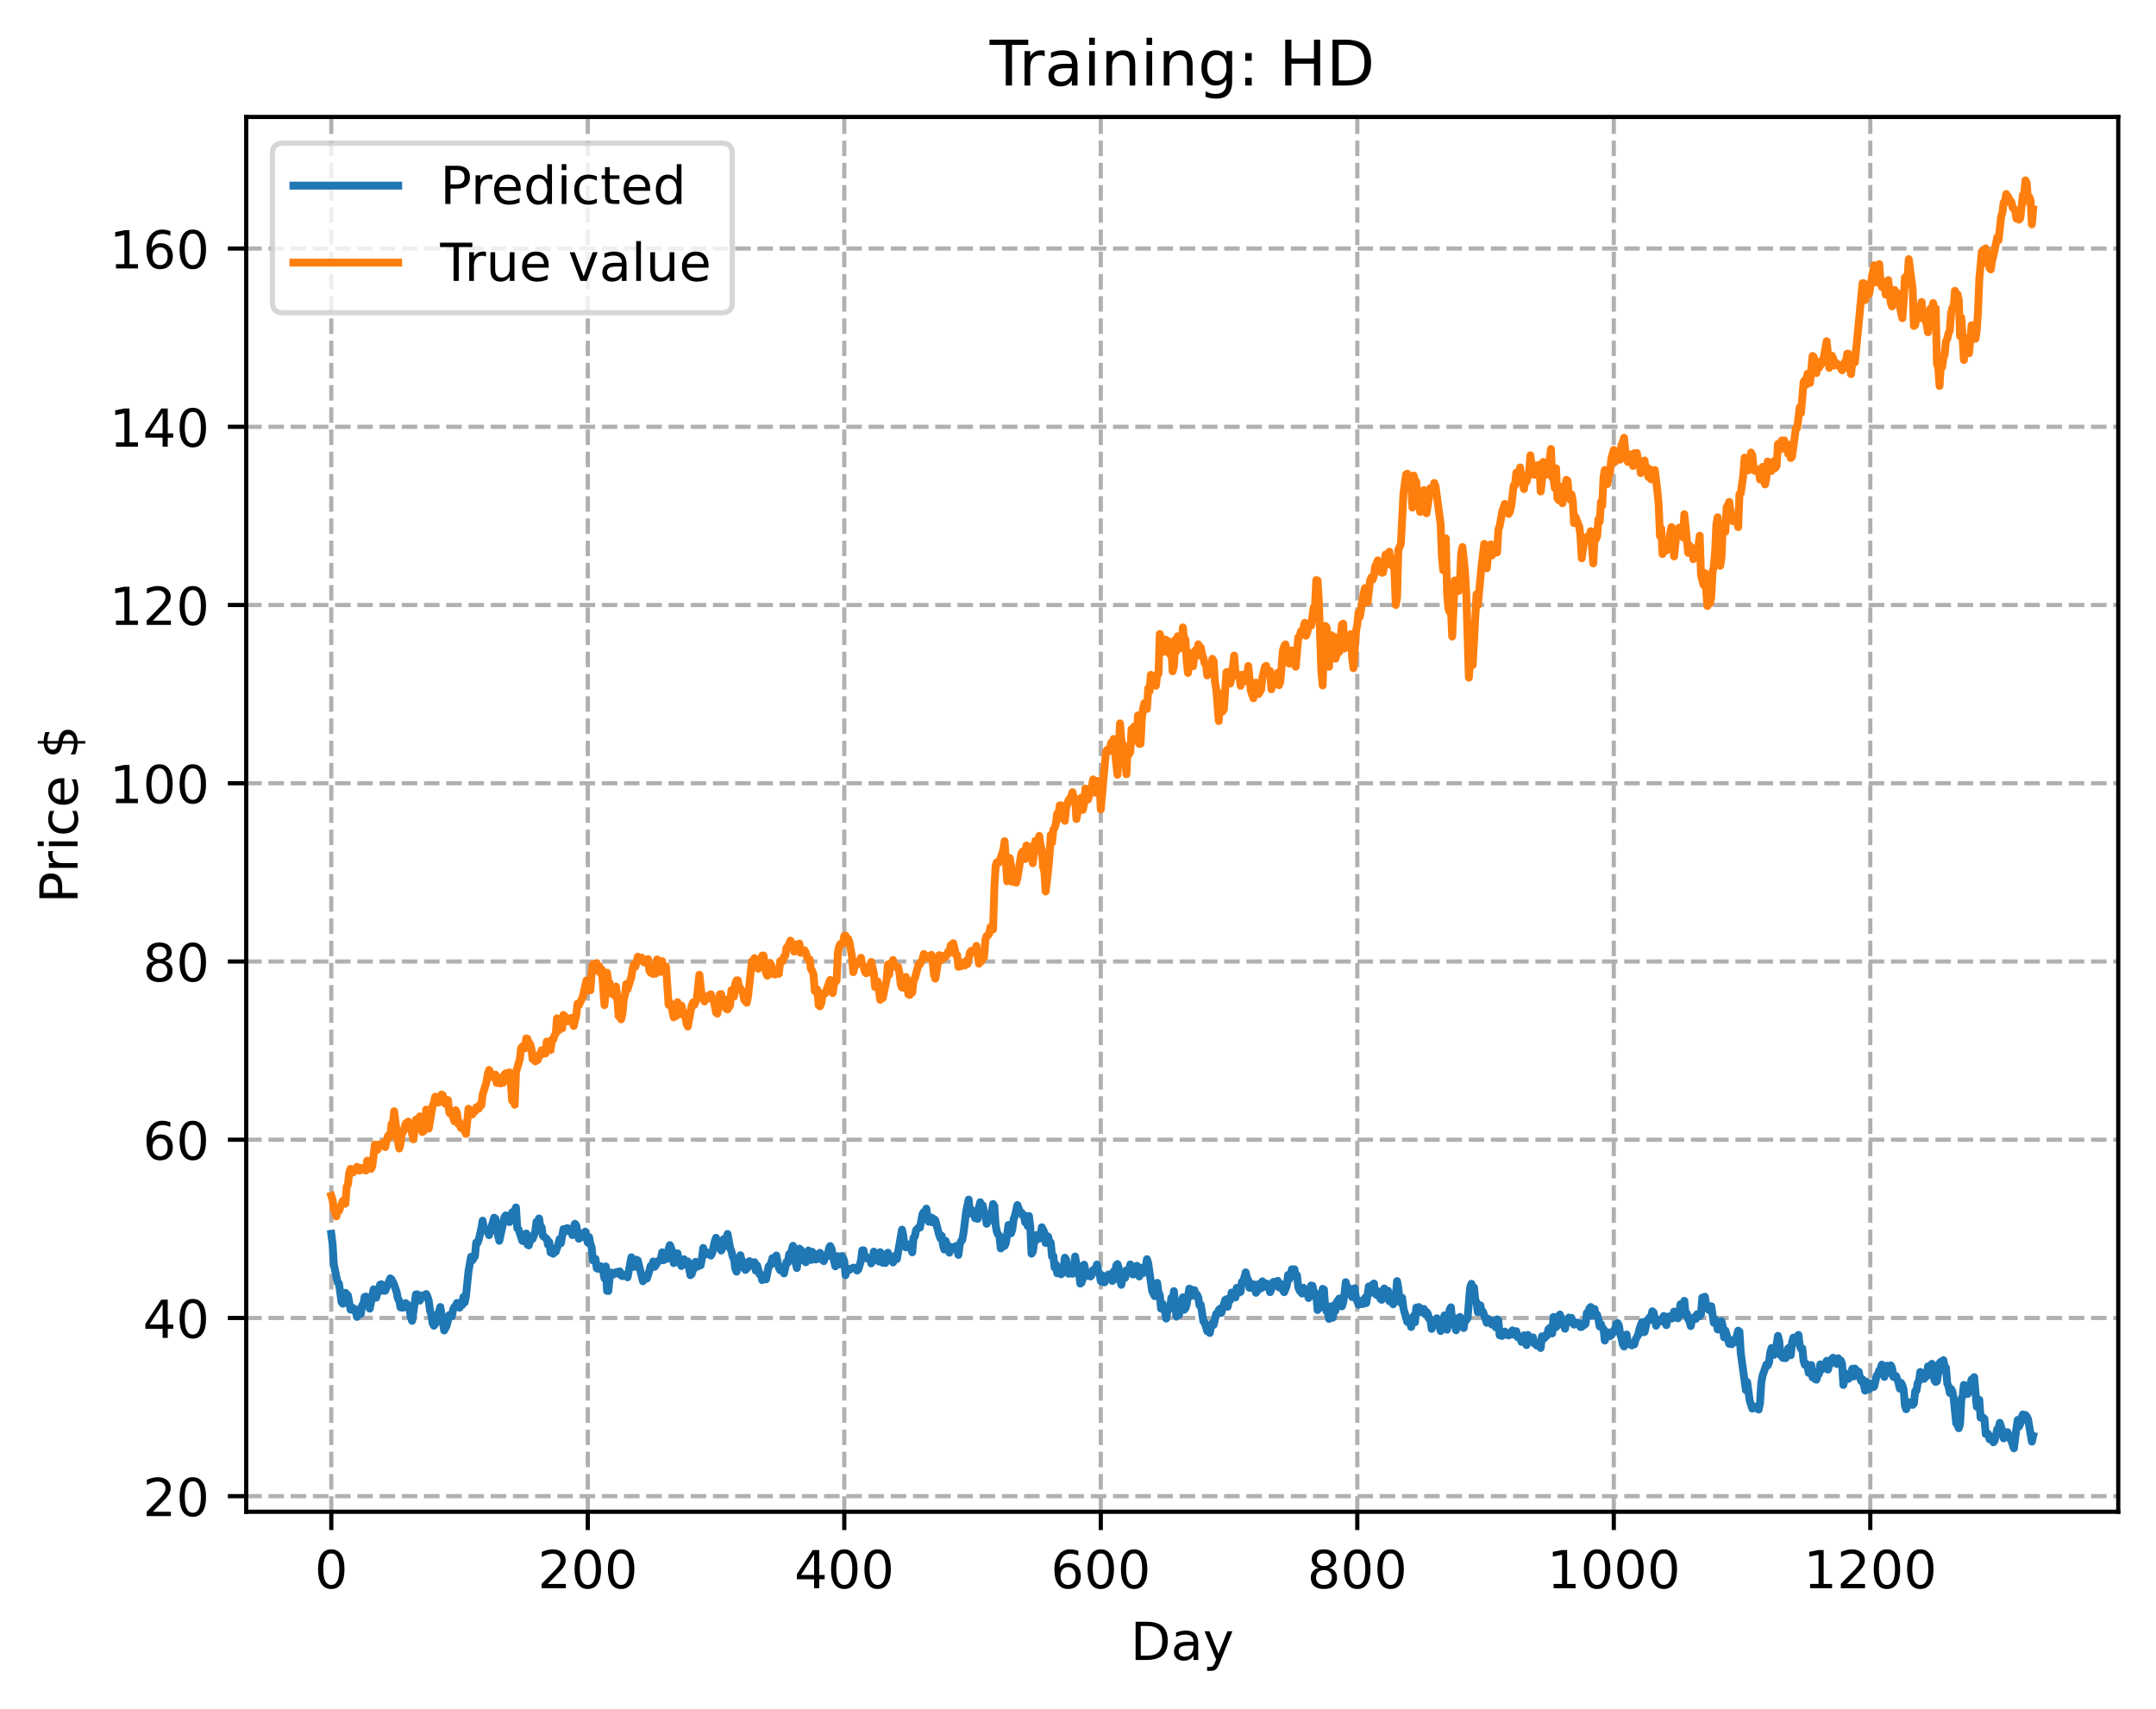 <?xml version="1.0" encoding="utf-8" standalone="no"?>
<!DOCTYPE svg PUBLIC "-//W3C//DTD SVG 1.1//EN"
  "http://www.w3.org/Graphics/SVG/1.1/DTD/svg11.dtd">
<!-- Created with matplotlib (https://matplotlib.org/) -->
<svg height="325.986pt" version="1.1" viewBox="0 0 411.286 325.986" width="411.286pt" xmlns="http://www.w3.org/2000/svg" xmlns:xlink="http://www.w3.org/1999/xlink">
 <defs>
  <style type="text/css">
*{stroke-linecap:butt;stroke-linejoin:round;}
  </style>
 </defs>
 <g id="figure_1">
  <g id="patch_1">
   <path d="M 0 325.986 
L 411.286 325.986 
L 411.286 0 
L 0 0 
z
" style="fill:#ffffff;"/>
  </g>
  <g id="axes_1">
   <g id="patch_2">
    <path d="M 46.966 288.43 
L 404.086 288.43 
L 404.086 22.318 
L 46.966 22.318 
z
" style="fill:#ffffff;"/>
   </g>
   <g id="matplotlib.axis_1">
    <g id="xtick_1">
     <g id="line2d_1">
      <path clip-path="url(#p65eea8918b)" d="M 63.198 288.43 
L 63.198 22.318 
" style="fill:none;stroke:#b0b0b0;stroke-dasharray:2.96,1.28;stroke-dashoffset:0;stroke-width:0.8;"/>
     </g>
     <g id="line2d_2">
      <defs>
       <path d="M 0 0 
L 0 3.5 
" id="mecc4e7d31e" style="stroke:#000000;stroke-width:0.8;"/>
      </defs>
      <g>
       <use style="stroke:#000000;stroke-width:0.8;" x="63.198" xlink:href="#mecc4e7d31e" y="288.43"/>
      </g>
     </g>
     <g id="text_1">
      <!-- 0 -->
      <defs>
       <path d="M 31.781 66.406 
Q 24.172 66.406 20.328 58.906 
Q 16.5 51.422 16.5 36.375 
Q 16.5 21.391 20.328 13.891 
Q 24.172 6.391 31.781 6.391 
Q 39.453 6.391 43.281 13.891 
Q 47.125 21.391 47.125 36.375 
Q 47.125 51.422 43.281 58.906 
Q 39.453 66.406 31.781 66.406 
z
M 31.781 74.219 
Q 44.047 74.219 50.516 64.516 
Q 56.984 54.828 56.984 36.375 
Q 56.984 17.969 50.516 8.266 
Q 44.047 -1.422 31.781 -1.422 
Q 19.531 -1.422 13.062 8.266 
Q 6.594 17.969 6.594 36.375 
Q 6.594 54.828 13.062 64.516 
Q 19.531 74.219 31.781 74.219 
z
" id="DejaVuSans-48"/>
      </defs>
      <g transform="translate(60.017 303.029)scale(0.1 -0.1)">
       <use xlink:href="#DejaVuSans-48"/>
      </g>
     </g>
    </g>
    <g id="xtick_2">
     <g id="line2d_3">
      <path clip-path="url(#p65eea8918b)" d="M 112.129 288.43 
L 112.129 22.318 
" style="fill:none;stroke:#b0b0b0;stroke-dasharray:2.96,1.28;stroke-dashoffset:0;stroke-width:0.8;"/>
     </g>
     <g id="line2d_4">
      <g>
       <use style="stroke:#000000;stroke-width:0.8;" x="112.129" xlink:href="#mecc4e7d31e" y="288.43"/>
      </g>
     </g>
     <g id="text_2">
      <!-- 200 -->
      <defs>
       <path d="M 19.188 8.297 
L 53.609 8.297 
L 53.609 0 
L 7.328 0 
L 7.328 8.297 
Q 12.938 14.109 22.625 23.891 
Q 32.328 33.688 34.812 36.531 
Q 39.547 41.844 41.422 45.531 
Q 43.312 49.219 43.312 52.781 
Q 43.312 58.594 39.234 62.25 
Q 35.156 65.922 28.609 65.922 
Q 23.969 65.922 18.812 64.312 
Q 13.672 62.703 7.812 59.422 
L 7.812 69.391 
Q 13.766 71.781 18.938 73 
Q 24.125 74.219 28.422 74.219 
Q 39.75 74.219 46.484 68.547 
Q 53.219 62.891 53.219 53.422 
Q 53.219 48.922 51.531 44.891 
Q 49.859 40.875 45.406 35.406 
Q 44.188 33.984 37.641 27.219 
Q 31.109 20.453 19.188 8.297 
z
" id="DejaVuSans-50"/>
      </defs>
      <g transform="translate(102.585 303.029)scale(0.1 -0.1)">
       <use xlink:href="#DejaVuSans-50"/>
       <use x="63.623" xlink:href="#DejaVuSans-48"/>
       <use x="127.246" xlink:href="#DejaVuSans-48"/>
      </g>
     </g>
    </g>
    <g id="xtick_3">
     <g id="line2d_5">
      <path clip-path="url(#p65eea8918b)" d="M 161.06 288.43 
L 161.06 22.318 
" style="fill:none;stroke:#b0b0b0;stroke-dasharray:2.96,1.28;stroke-dashoffset:0;stroke-width:0.8;"/>
     </g>
     <g id="line2d_6">
      <g>
       <use style="stroke:#000000;stroke-width:0.8;" x="161.06" xlink:href="#mecc4e7d31e" y="288.43"/>
      </g>
     </g>
     <g id="text_3">
      <!-- 400 -->
      <defs>
       <path d="M 37.797 64.312 
L 12.891 25.391 
L 37.797 25.391 
z
M 35.203 72.906 
L 47.609 72.906 
L 47.609 25.391 
L 58.016 25.391 
L 58.016 17.188 
L 47.609 17.188 
L 47.609 0 
L 37.797 0 
L 37.797 17.188 
L 4.891 17.188 
L 4.891 26.703 
z
" id="DejaVuSans-52"/>
      </defs>
      <g transform="translate(151.516 303.029)scale(0.1 -0.1)">
       <use xlink:href="#DejaVuSans-52"/>
       <use x="63.623" xlink:href="#DejaVuSans-48"/>
       <use x="127.246" xlink:href="#DejaVuSans-48"/>
      </g>
     </g>
    </g>
    <g id="xtick_4">
     <g id="line2d_7">
      <path clip-path="url(#p65eea8918b)" d="M 209.99 288.43 
L 209.99 22.318 
" style="fill:none;stroke:#b0b0b0;stroke-dasharray:2.96,1.28;stroke-dashoffset:0;stroke-width:0.8;"/>
     </g>
     <g id="line2d_8">
      <g>
       <use style="stroke:#000000;stroke-width:0.8;" x="209.99" xlink:href="#mecc4e7d31e" y="288.43"/>
      </g>
     </g>
     <g id="text_4">
      <!-- 600 -->
      <defs>
       <path d="M 33.016 40.375 
Q 26.375 40.375 22.484 35.828 
Q 18.609 31.297 18.609 23.391 
Q 18.609 15.531 22.484 10.953 
Q 26.375 6.391 33.016 6.391 
Q 39.656 6.391 43.531 10.953 
Q 47.406 15.531 47.406 23.391 
Q 47.406 31.297 43.531 35.828 
Q 39.656 40.375 33.016 40.375 
z
M 52.594 71.297 
L 52.594 62.312 
Q 48.875 64.062 45.094 64.984 
Q 41.312 65.922 37.594 65.922 
Q 27.828 65.922 22.672 59.328 
Q 17.531 52.734 16.797 39.406 
Q 19.672 43.656 24.016 45.922 
Q 28.375 48.188 33.594 48.188 
Q 44.578 48.188 50.953 41.516 
Q 57.328 34.859 57.328 23.391 
Q 57.328 12.156 50.688 5.359 
Q 44.047 -1.422 33.016 -1.422 
Q 20.359 -1.422 13.672 8.266 
Q 6.984 17.969 6.984 36.375 
Q 6.984 53.656 15.188 63.938 
Q 23.391 74.219 37.203 74.219 
Q 40.922 74.219 44.703 73.484 
Q 48.484 72.75 52.594 71.297 
z
" id="DejaVuSans-54"/>
      </defs>
      <g transform="translate(200.446 303.029)scale(0.1 -0.1)">
       <use xlink:href="#DejaVuSans-54"/>
       <use x="63.623" xlink:href="#DejaVuSans-48"/>
       <use x="127.246" xlink:href="#DejaVuSans-48"/>
      </g>
     </g>
    </g>
    <g id="xtick_5">
     <g id="line2d_9">
      <path clip-path="url(#p65eea8918b)" d="M 258.921 288.43 
L 258.921 22.318 
" style="fill:none;stroke:#b0b0b0;stroke-dasharray:2.96,1.28;stroke-dashoffset:0;stroke-width:0.8;"/>
     </g>
     <g id="line2d_10">
      <g>
       <use style="stroke:#000000;stroke-width:0.8;" x="258.921" xlink:href="#mecc4e7d31e" y="288.43"/>
      </g>
     </g>
     <g id="text_5">
      <!-- 800 -->
      <defs>
       <path d="M 31.781 34.625 
Q 24.75 34.625 20.719 30.859 
Q 16.703 27.094 16.703 20.516 
Q 16.703 13.922 20.719 10.156 
Q 24.75 6.391 31.781 6.391 
Q 38.812 6.391 42.859 10.172 
Q 46.922 13.969 46.922 20.516 
Q 46.922 27.094 42.891 30.859 
Q 38.875 34.625 31.781 34.625 
z
M 21.922 38.812 
Q 15.578 40.375 12.031 44.719 
Q 8.5 49.078 8.5 55.328 
Q 8.5 64.062 14.719 69.141 
Q 20.953 74.219 31.781 74.219 
Q 42.672 74.219 48.875 69.141 
Q 55.078 64.062 55.078 55.328 
Q 55.078 49.078 51.531 44.719 
Q 48 40.375 41.703 38.812 
Q 48.828 37.156 52.797 32.312 
Q 56.781 27.484 56.781 20.516 
Q 56.781 9.906 50.312 4.234 
Q 43.844 -1.422 31.781 -1.422 
Q 19.734 -1.422 13.25 4.234 
Q 6.781 9.906 6.781 20.516 
Q 6.781 27.484 10.781 32.312 
Q 14.797 37.156 21.922 38.812 
z
M 18.312 54.391 
Q 18.312 48.734 21.844 45.562 
Q 25.391 42.391 31.781 42.391 
Q 38.141 42.391 41.719 45.562 
Q 45.312 48.734 45.312 54.391 
Q 45.312 60.062 41.719 63.234 
Q 38.141 66.406 31.781 66.406 
Q 25.391 66.406 21.844 63.234 
Q 18.312 60.062 18.312 54.391 
z
" id="DejaVuSans-56"/>
      </defs>
      <g transform="translate(249.377 303.029)scale(0.1 -0.1)">
       <use xlink:href="#DejaVuSans-56"/>
       <use x="63.623" xlink:href="#DejaVuSans-48"/>
       <use x="127.246" xlink:href="#DejaVuSans-48"/>
      </g>
     </g>
    </g>
    <g id="xtick_6">
     <g id="line2d_11">
      <path clip-path="url(#p65eea8918b)" d="M 307.851 288.43 
L 307.851 22.318 
" style="fill:none;stroke:#b0b0b0;stroke-dasharray:2.96,1.28;stroke-dashoffset:0;stroke-width:0.8;"/>
     </g>
     <g id="line2d_12">
      <g>
       <use style="stroke:#000000;stroke-width:0.8;" x="307.851" xlink:href="#mecc4e7d31e" y="288.43"/>
      </g>
     </g>
     <g id="text_6">
      <!-- 1000 -->
      <defs>
       <path d="M 12.406 8.297 
L 28.516 8.297 
L 28.516 63.922 
L 10.984 60.406 
L 10.984 69.391 
L 28.422 72.906 
L 38.281 72.906 
L 38.281 8.297 
L 54.391 8.297 
L 54.391 0 
L 12.406 0 
z
" id="DejaVuSans-49"/>
      </defs>
      <g transform="translate(295.126 303.029)scale(0.1 -0.1)">
       <use xlink:href="#DejaVuSans-49"/>
       <use x="63.623" xlink:href="#DejaVuSans-48"/>
       <use x="127.246" xlink:href="#DejaVuSans-48"/>
       <use x="190.869" xlink:href="#DejaVuSans-48"/>
      </g>
     </g>
    </g>
    <g id="xtick_7">
     <g id="line2d_13">
      <path clip-path="url(#p65eea8918b)" d="M 356.782 288.43 
L 356.782 22.318 
" style="fill:none;stroke:#b0b0b0;stroke-dasharray:2.96,1.28;stroke-dashoffset:0;stroke-width:0.8;"/>
     </g>
     <g id="line2d_14">
      <g>
       <use style="stroke:#000000;stroke-width:0.8;" x="356.782" xlink:href="#mecc4e7d31e" y="288.43"/>
      </g>
     </g>
     <g id="text_7">
      <!-- 1200 -->
      <g transform="translate(344.057 303.029)scale(0.1 -0.1)">
       <use xlink:href="#DejaVuSans-49"/>
       <use x="63.623" xlink:href="#DejaVuSans-50"/>
       <use x="127.246" xlink:href="#DejaVuSans-48"/>
       <use x="190.869" xlink:href="#DejaVuSans-48"/>
      </g>
     </g>
    </g>
    <g id="text_8">
     <!-- Day -->
     <defs>
      <path d="M 19.672 64.797 
L 19.672 8.109 
L 31.594 8.109 
Q 46.688 8.109 53.688 14.938 
Q 60.688 21.781 60.688 36.531 
Q 60.688 51.172 53.688 57.984 
Q 46.688 64.797 31.594 64.797 
z
M 9.812 72.906 
L 30.078 72.906 
Q 51.266 72.906 61.172 64.094 
Q 71.094 55.281 71.094 36.531 
Q 71.094 17.672 61.125 8.828 
Q 51.172 0 30.078 0 
L 9.812 0 
z
" id="DejaVuSans-68"/>
      <path d="M 34.281 27.484 
Q 23.391 27.484 19.188 25 
Q 14.984 22.516 14.984 16.5 
Q 14.984 11.719 18.141 8.906 
Q 21.297 6.109 26.703 6.109 
Q 34.188 6.109 38.703 11.406 
Q 43.219 16.703 43.219 25.484 
L 43.219 27.484 
z
M 52.203 31.203 
L 52.203 0 
L 43.219 0 
L 43.219 8.297 
Q 40.141 3.328 35.547 0.953 
Q 30.953 -1.422 24.312 -1.422 
Q 15.922 -1.422 10.953 3.297 
Q 6 8.016 6 15.922 
Q 6 25.141 12.172 29.828 
Q 18.359 34.516 30.609 34.516 
L 43.219 34.516 
L 43.219 35.406 
Q 43.219 41.609 39.141 45 
Q 35.062 48.391 27.688 48.391 
Q 23 48.391 18.547 47.266 
Q 14.109 46.141 10.016 43.891 
L 10.016 52.203 
Q 14.938 54.109 19.578 55.047 
Q 24.219 56 28.609 56 
Q 40.484 56 46.344 49.844 
Q 52.203 43.703 52.203 31.203 
z
" id="DejaVuSans-97"/>
      <path d="M 32.172 -5.078 
Q 28.375 -14.844 24.75 -17.812 
Q 21.141 -20.797 15.094 -20.797 
L 7.906 -20.797 
L 7.906 -13.281 
L 13.188 -13.281 
Q 16.891 -13.281 18.938 -11.516 
Q 21 -9.766 23.484 -3.219 
L 25.094 0.875 
L 2.984 54.688 
L 12.5 54.688 
L 29.594 11.922 
L 46.688 54.688 
L 56.203 54.688 
z
" id="DejaVuSans-121"/>
     </defs>
     <g transform="translate(215.652 316.707)scale(0.1 -0.1)">
      <use xlink:href="#DejaVuSans-68"/>
      <use x="77.002" xlink:href="#DejaVuSans-97"/>
      <use x="138.281" xlink:href="#DejaVuSans-121"/>
     </g>
    </g>
   </g>
   <g id="matplotlib.axis_2">
    <g id="ytick_1">
     <g id="line2d_15">
      <path clip-path="url(#p65eea8918b)" d="M 46.966 285.462 
L 404.086 285.462 
" style="fill:none;stroke:#b0b0b0;stroke-dasharray:2.96,1.28;stroke-dashoffset:0;stroke-width:0.8;"/>
     </g>
     <g id="line2d_16">
      <defs>
       <path d="M 0 0 
L -3.5 0 
" id="m2711ae2a30" style="stroke:#000000;stroke-width:0.8;"/>
      </defs>
      <g>
       <use style="stroke:#000000;stroke-width:0.8;" x="46.966" xlink:href="#m2711ae2a30" y="285.462"/>
      </g>
     </g>
     <g id="text_9">
      <!-- 20 -->
      <g transform="translate(27.241 289.262)scale(0.1 -0.1)">
       <use xlink:href="#DejaVuSans-50"/>
       <use x="63.623" xlink:href="#DejaVuSans-48"/>
      </g>
     </g>
    </g>
    <g id="ytick_2">
     <g id="line2d_17">
      <path clip-path="url(#p65eea8918b)" d="M 46.966 251.456 
L 404.086 251.456 
" style="fill:none;stroke:#b0b0b0;stroke-dasharray:2.96,1.28;stroke-dashoffset:0;stroke-width:0.8;"/>
     </g>
     <g id="line2d_18">
      <g>
       <use style="stroke:#000000;stroke-width:0.8;" x="46.966" xlink:href="#m2711ae2a30" y="251.456"/>
      </g>
     </g>
     <g id="text_10">
      <!-- 40 -->
      <g transform="translate(27.241 255.256)scale(0.1 -0.1)">
       <use xlink:href="#DejaVuSans-52"/>
       <use x="63.623" xlink:href="#DejaVuSans-48"/>
      </g>
     </g>
    </g>
    <g id="ytick_3">
     <g id="line2d_19">
      <path clip-path="url(#p65eea8918b)" d="M 46.966 217.451 
L 404.086 217.451 
" style="fill:none;stroke:#b0b0b0;stroke-dasharray:2.96,1.28;stroke-dashoffset:0;stroke-width:0.8;"/>
     </g>
     <g id="line2d_20">
      <g>
       <use style="stroke:#000000;stroke-width:0.8;" x="46.966" xlink:href="#m2711ae2a30" y="217.451"/>
      </g>
     </g>
     <g id="text_11">
      <!-- 60 -->
      <g transform="translate(27.241 221.25)scale(0.1 -0.1)">
       <use xlink:href="#DejaVuSans-54"/>
       <use x="63.623" xlink:href="#DejaVuSans-48"/>
      </g>
     </g>
    </g>
    <g id="ytick_4">
     <g id="line2d_21">
      <path clip-path="url(#p65eea8918b)" d="M 46.966 183.445 
L 404.086 183.445 
" style="fill:none;stroke:#b0b0b0;stroke-dasharray:2.96,1.28;stroke-dashoffset:0;stroke-width:0.8;"/>
     </g>
     <g id="line2d_22">
      <g>
       <use style="stroke:#000000;stroke-width:0.8;" x="46.966" xlink:href="#m2711ae2a30" y="183.445"/>
      </g>
     </g>
     <g id="text_12">
      <!-- 80 -->
      <g transform="translate(27.241 187.244)scale(0.1 -0.1)">
       <use xlink:href="#DejaVuSans-56"/>
       <use x="63.623" xlink:href="#DejaVuSans-48"/>
      </g>
     </g>
    </g>
    <g id="ytick_5">
     <g id="line2d_23">
      <path clip-path="url(#p65eea8918b)" d="M 46.966 149.439 
L 404.086 149.439 
" style="fill:none;stroke:#b0b0b0;stroke-dasharray:2.96,1.28;stroke-dashoffset:0;stroke-width:0.8;"/>
     </g>
     <g id="line2d_24">
      <g>
       <use style="stroke:#000000;stroke-width:0.8;" x="46.966" xlink:href="#m2711ae2a30" y="149.439"/>
      </g>
     </g>
     <g id="text_13">
      <!-- 100 -->
      <g transform="translate(20.878 153.238)scale(0.1 -0.1)">
       <use xlink:href="#DejaVuSans-49"/>
       <use x="63.623" xlink:href="#DejaVuSans-48"/>
       <use x="127.246" xlink:href="#DejaVuSans-48"/>
      </g>
     </g>
    </g>
    <g id="ytick_6">
     <g id="line2d_25">
      <path clip-path="url(#p65eea8918b)" d="M 46.966 115.433 
L 404.086 115.433 
" style="fill:none;stroke:#b0b0b0;stroke-dasharray:2.96,1.28;stroke-dashoffset:0;stroke-width:0.8;"/>
     </g>
     <g id="line2d_26">
      <g>
       <use style="stroke:#000000;stroke-width:0.8;" x="46.966" xlink:href="#m2711ae2a30" y="115.433"/>
      </g>
     </g>
     <g id="text_14">
      <!-- 120 -->
      <g transform="translate(20.878 119.232)scale(0.1 -0.1)">
       <use xlink:href="#DejaVuSans-49"/>
       <use x="63.623" xlink:href="#DejaVuSans-50"/>
       <use x="127.246" xlink:href="#DejaVuSans-48"/>
      </g>
     </g>
    </g>
    <g id="ytick_7">
     <g id="line2d_27">
      <path clip-path="url(#p65eea8918b)" d="M 46.966 81.427 
L 404.086 81.427 
" style="fill:none;stroke:#b0b0b0;stroke-dasharray:2.96,1.28;stroke-dashoffset:0;stroke-width:0.8;"/>
     </g>
     <g id="line2d_28">
      <g>
       <use style="stroke:#000000;stroke-width:0.8;" x="46.966" xlink:href="#m2711ae2a30" y="81.427"/>
      </g>
     </g>
     <g id="text_15">
      <!-- 140 -->
      <g transform="translate(20.878 85.226)scale(0.1 -0.1)">
       <use xlink:href="#DejaVuSans-49"/>
       <use x="63.623" xlink:href="#DejaVuSans-52"/>
       <use x="127.246" xlink:href="#DejaVuSans-48"/>
      </g>
     </g>
    </g>
    <g id="ytick_8">
     <g id="line2d_29">
      <path clip-path="url(#p65eea8918b)" d="M 46.966 47.421 
L 404.086 47.421 
" style="fill:none;stroke:#b0b0b0;stroke-dasharray:2.96,1.28;stroke-dashoffset:0;stroke-width:0.8;"/>
     </g>
     <g id="line2d_30">
      <g>
       <use style="stroke:#000000;stroke-width:0.8;" x="46.966" xlink:href="#m2711ae2a30" y="47.421"/>
      </g>
     </g>
     <g id="text_16">
      <!-- 160 -->
      <g transform="translate(20.878 51.221)scale(0.1 -0.1)">
       <use xlink:href="#DejaVuSans-49"/>
       <use x="63.623" xlink:href="#DejaVuSans-54"/>
       <use x="127.246" xlink:href="#DejaVuSans-48"/>
      </g>
     </g>
    </g>
    <g id="text_17">
     <!-- Price $ -->
     <defs>
      <path d="M 19.672 64.797 
L 19.672 37.406 
L 32.078 37.406 
Q 38.969 37.406 42.719 40.969 
Q 46.484 44.531 46.484 51.125 
Q 46.484 57.672 42.719 61.234 
Q 38.969 64.797 32.078 64.797 
z
M 9.812 72.906 
L 32.078 72.906 
Q 44.344 72.906 50.609 67.359 
Q 56.891 61.812 56.891 51.125 
Q 56.891 40.328 50.609 34.812 
Q 44.344 29.297 32.078 29.297 
L 19.672 29.297 
L 19.672 0 
L 9.812 0 
z
" id="DejaVuSans-80"/>
      <path d="M 41.109 46.297 
Q 39.594 47.172 37.812 47.578 
Q 36.031 48 33.891 48 
Q 26.266 48 22.188 43.047 
Q 18.109 38.094 18.109 28.812 
L 18.109 0 
L 9.078 0 
L 9.078 54.688 
L 18.109 54.688 
L 18.109 46.188 
Q 20.953 51.172 25.484 53.578 
Q 30.031 56 36.531 56 
Q 37.453 56 38.578 55.875 
Q 39.703 55.766 41.062 55.516 
z
" id="DejaVuSans-114"/>
      <path d="M 9.422 54.688 
L 18.406 54.688 
L 18.406 0 
L 9.422 0 
z
M 9.422 75.984 
L 18.406 75.984 
L 18.406 64.594 
L 9.422 64.594 
z
" id="DejaVuSans-105"/>
      <path d="M 48.781 52.594 
L 48.781 44.188 
Q 44.969 46.297 41.141 47.344 
Q 37.312 48.391 33.406 48.391 
Q 24.656 48.391 19.812 42.844 
Q 14.984 37.312 14.984 27.297 
Q 14.984 17.281 19.812 11.734 
Q 24.656 6.203 33.406 6.203 
Q 37.312 6.203 41.141 7.25 
Q 44.969 8.297 48.781 10.406 
L 48.781 2.094 
Q 45.016 0.344 40.984 -0.531 
Q 36.969 -1.422 32.422 -1.422 
Q 20.062 -1.422 12.781 6.344 
Q 5.516 14.109 5.516 27.297 
Q 5.516 40.672 12.859 48.328 
Q 20.219 56 33.016 56 
Q 37.156 56 41.109 55.141 
Q 45.062 54.297 48.781 52.594 
z
" id="DejaVuSans-99"/>
      <path d="M 56.203 29.594 
L 56.203 25.203 
L 14.891 25.203 
Q 15.484 15.922 20.484 11.062 
Q 25.484 6.203 34.422 6.203 
Q 39.594 6.203 44.453 7.469 
Q 49.312 8.734 54.109 11.281 
L 54.109 2.781 
Q 49.266 0.734 44.188 -0.344 
Q 39.109 -1.422 33.891 -1.422 
Q 20.797 -1.422 13.156 6.188 
Q 5.516 13.812 5.516 26.812 
Q 5.516 40.234 12.766 48.109 
Q 20.016 56 32.328 56 
Q 43.359 56 49.781 48.891 
Q 56.203 41.797 56.203 29.594 
z
M 47.219 32.234 
Q 47.125 39.594 43.094 43.984 
Q 39.062 48.391 32.422 48.391 
Q 24.906 48.391 20.391 44.141 
Q 15.875 39.891 15.188 32.172 
z
" id="DejaVuSans-101"/>
      <path id="DejaVuSans-32"/>
      <path d="M 33.797 -14.703 
L 28.906 -14.703 
L 28.859 0 
Q 23.734 0.094 18.609 1.188 
Q 13.484 2.297 8.297 4.5 
L 8.297 13.281 
Q 13.281 10.156 18.375 8.562 
Q 23.484 6.984 28.906 6.938 
L 28.906 29.203 
Q 18.109 30.953 13.203 35.156 
Q 8.297 39.359 8.297 46.688 
Q 8.297 54.641 13.625 59.219 
Q 18.953 63.812 28.906 64.5 
L 28.906 75.984 
L 33.797 75.984 
L 33.797 64.656 
Q 38.328 64.453 42.578 63.688 
Q 46.828 62.938 50.875 61.625 
L 50.875 53.078 
Q 46.828 55.125 42.547 56.25 
Q 38.281 57.375 33.797 57.562 
L 33.797 36.719 
Q 44.875 35.016 50.094 30.609 
Q 55.328 26.219 55.328 18.609 
Q 55.328 10.359 49.781 5.594 
Q 44.234 0.828 33.797 0.094 
z
M 28.906 37.594 
L 28.906 57.625 
Q 23.25 56.984 20.266 54.391 
Q 17.281 51.812 17.281 47.516 
Q 17.281 43.312 20.031 40.969 
Q 22.797 38.625 28.906 37.594 
z
M 33.797 28.219 
L 33.797 7.078 
Q 39.984 7.906 43.141 10.594 
Q 46.297 13.281 46.297 17.672 
Q 46.297 21.969 43.281 24.5 
Q 40.281 27.047 33.797 28.219 
z
" id="DejaVuSans-36"/>
     </defs>
     <g transform="translate(14.798 172.342)rotate(-90)scale(0.1 -0.1)">
      <use xlink:href="#DejaVuSans-80"/>
      <use x="58.553" xlink:href="#DejaVuSans-114"/>
      <use x="99.666" xlink:href="#DejaVuSans-105"/>
      <use x="127.449" xlink:href="#DejaVuSans-99"/>
      <use x="182.43" xlink:href="#DejaVuSans-101"/>
      <use x="243.953" xlink:href="#DejaVuSans-32"/>
      <use x="275.74" xlink:href="#DejaVuSans-36"/>
     </g>
    </g>
   </g>
   <g id="line2d_31">
    <path clip-path="url(#p65eea8918b)" d="M 63.198 235.42 
L 63.443 237.346 
L 63.688 241.284 
L 64.177 243.639 
L 64.422 244.699 
L 64.666 244.901 
L 65.156 248.438 
L 65.4 248.751 
L 65.645 247.33 
L 65.89 246.661 
L 66.379 247.179 
L 66.868 249.864 
L 67.113 249.582 
L 67.357 249.557 
L 67.602 250.116 
L 67.847 249.998 
L 68.091 251.25 
L 68.336 249.841 
L 68.581 249.92 
L 68.825 250.7 
L 69.07 249.069 
L 69.315 248.844 
L 69.559 247.445 
L 69.804 247.38 
L 70.538 249.688 
L 71.272 245.997 
L 71.517 246.601 
L 71.761 247.598 
L 72.006 246.644 
L 72.251 246.502 
L 72.495 245.113 
L 72.74 245.023 
L 72.984 245.368 
L 73.229 246.265 
L 73.474 246.272 
L 73.963 245.093 
L 74.452 243.909 
L 74.697 244.111 
L 75.186 245.078 
L 75.676 246.574 
L 75.92 247.826 
L 76.165 248.201 
L 76.41 249.457 
L 76.899 249.506 
L 77.144 248.839 
L 77.388 248.624 
L 77.633 248.931 
L 77.878 249.017 
L 78.122 249.762 
L 78.367 251.325 
L 78.611 252.01 
L 79.345 246.97 
L 79.59 246.945 
L 79.835 247.418 
L 80.079 248.148 
L 80.569 247.159 
L 80.813 247.187 
L 81.058 247.445 
L 81.303 246.891 
L 81.547 247.376 
L 81.792 248.187 
L 82.037 250.122 
L 82.281 250.733 
L 82.526 252.475 
L 82.771 252.945 
L 83.015 252.66 
L 83.994 249.363 
L 84.728 253.845 
L 85.217 252.929 
L 85.706 250.901 
L 86.196 251.149 
L 86.44 249.851 
L 86.685 249.356 
L 86.93 249.124 
L 87.174 248.593 
L 87.419 249.285 
L 87.664 249.513 
L 87.908 248.511 
L 88.153 249.008 
L 88.398 247.465 
L 88.642 248.508 
L 88.887 247.304 
L 89.376 242.489 
L 89.866 239.781 
L 90.11 240.464 
L 90.599 239.692 
L 90.844 237.068 
L 91.089 237.146 
L 91.333 236.483 
L 91.823 234.383 
L 92.067 232.889 
L 92.312 234.318 
L 92.557 234.766 
L 92.801 234.76 
L 93.046 234.897 
L 93.291 235.668 
L 94.269 232.327 
L 94.514 232.533 
L 94.759 234.593 
L 95.248 236.742 
L 95.982 233.343 
L 96.227 232.22 
L 96.471 231.885 
L 97.205 233.168 
L 97.45 232.515 
L 97.694 231.297 
L 97.939 231.73 
L 98.428 230.365 
L 98.673 234.335 
L 98.918 234.559 
L 99.652 236.756 
L 100.141 236.83 
L 100.386 235.343 
L 100.63 237.47 
L 100.875 237.622 
L 101.364 235.887 
L 101.609 236.387 
L 102.098 235.021 
L 102.343 233.104 
L 102.587 233.212 
L 102.832 232.469 
L 103.077 233.987 
L 103.321 234.163 
L 103.566 235.801 
L 104.055 236.182 
L 104.3 236.371 
L 104.545 237.49 
L 104.789 236.974 
L 105.034 238.959 
L 105.279 238.81 
L 105.523 239.214 
L 105.768 238.219 
L 106.013 238.833 
L 106.502 237.432 
L 106.747 236.404 
L 106.991 237.218 
L 107.481 234.502 
L 107.725 234.996 
L 107.97 234.452 
L 108.215 234.306 
L 108.459 234.546 
L 108.704 234.963 
L 108.948 234.68 
L 109.193 235.653 
L 109.438 234.099 
L 109.682 233.49 
L 109.927 233.821 
L 110.416 236.351 
L 110.661 235.404 
L 110.906 235.34 
L 111.15 236.037 
L 111.64 234.986 
L 111.884 235.774 
L 112.129 237.082 
L 112.374 236.018 
L 112.618 237.316 
L 112.863 237.999 
L 113.108 240.472 
L 113.352 240.417 
L 113.597 240.207 
L 113.842 241.984 
L 114.086 242.08 
L 114.331 241.557 
L 114.575 241.593 
L 114.82 241.821 
L 115.065 242.566 
L 115.309 243.911 
L 115.554 241.625 
L 115.799 246.29 
L 116.043 246.325 
L 116.288 243.88 
L 116.533 242.785 
L 116.777 243.296 
L 117.022 243.003 
L 117.267 243.044 
L 117.511 242.739 
L 117.756 242.957 
L 118.001 242.617 
L 118.245 242.576 
L 118.49 243.354 
L 118.735 243.486 
L 118.979 243.22 
L 119.224 243.424 
L 119.469 243.276 
L 119.713 243.706 
L 120.447 239.879 
L 120.936 241.693 
L 121.181 241.664 
L 121.426 240.348 
L 121.67 240.493 
L 122.649 244.457 
L 123.138 243.63 
L 123.383 243.96 
L 123.872 242.475 
L 124.117 241.524 
L 124.362 241.711 
L 124.606 240.676 
L 124.851 241.713 
L 125.096 241.414 
L 125.585 240.573 
L 125.83 240.539 
L 126.074 240.076 
L 126.319 238.93 
L 126.563 240.442 
L 126.808 239.704 
L 127.053 240.198 
L 127.297 240.16 
L 127.542 238.333 
L 127.787 237.559 
L 128.031 238.101 
L 128.276 238.937 
L 128.521 240.997 
L 128.765 240 
L 129.01 240.818 
L 129.255 239.121 
L 129.499 240.775 
L 129.744 240.86 
L 129.989 241.555 
L 130.233 240.627 
L 130.478 240.246 
L 130.723 241.021 
L 130.967 241.271 
L 131.212 240.671 
L 131.701 243.302 
L 131.946 243.109 
L 132.191 242.274 
L 132.435 242.006 
L 132.68 240.744 
L 132.924 240.806 
L 133.169 241.632 
L 133.414 240.968 
L 133.658 241.41 
L 133.903 240.109 
L 134.148 238.092 
L 134.392 239.406 
L 134.637 238.834 
L 134.882 239.244 
L 135.126 239.299 
L 135.371 239.03 
L 135.616 239.559 
L 135.86 239.088 
L 136.35 236.83 
L 136.594 236.156 
L 136.839 237.459 
L 137.573 238.597 
L 137.818 238.186 
L 138.062 236.406 
L 138.307 236.898 
L 138.796 235.435 
L 139.285 238.124 
L 139.53 238.735 
L 139.775 239.745 
L 140.019 240.225 
L 140.264 242.02 
L 140.509 242.631 
L 140.753 241.089 
L 140.998 240.589 
L 141.243 239.489 
L 141.487 240.562 
L 141.732 240.7 
L 141.977 242.044 
L 142.221 242.299 
L 142.711 241.76 
L 142.955 240.623 
L 143.2 240.763 
L 143.445 241.177 
L 143.934 240.814 
L 144.178 242.427 
L 144.423 241.424 
L 144.912 243.147 
L 145.157 243.18 
L 145.402 244.239 
L 145.891 243.615 
L 146.136 244.101 
L 146.625 241.612 
L 146.87 241.47 
L 147.114 240.918 
L 147.359 240.034 
L 147.848 241.056 
L 148.093 239.541 
L 148.582 241.883 
L 148.827 242.365 
L 149.316 242.198 
L 149.561 242.96 
L 150.05 240.725 
L 150.295 240.905 
L 150.539 239.264 
L 150.784 239.405 
L 151.273 237.695 
L 151.518 239.863 
L 152.007 241.935 
L 152.497 238.231 
L 152.741 238.451 
L 152.986 238.918 
L 153.231 240.351 
L 153.72 240.837 
L 154.209 238.588 
L 154.454 238.975 
L 154.699 240.395 
L 154.943 238.834 
L 155.188 239.258 
L 155.433 240.292 
L 155.677 240.297 
L 155.922 239.882 
L 156.166 239.22 
L 156.411 239.025 
L 156.656 240.259 
L 156.9 240.068 
L 157.145 240.623 
L 157.634 239.355 
L 157.879 239.668 
L 158.124 238.232 
L 158.368 237.744 
L 158.613 238.211 
L 159.102 240.586 
L 159.347 241.611 
L 159.592 241.277 
L 159.836 239.668 
L 160.081 241.243 
L 160.326 241.117 
L 160.57 239.66 
L 160.815 239.99 
L 161.06 240.626 
L 161.304 243.29 
L 161.549 242.317 
L 161.794 242.081 
L 162.038 242.294 
L 162.283 242.043 
L 162.527 242.017 
L 162.772 241.855 
L 163.261 241.93 
L 163.506 242.416 
L 163.751 242.177 
L 164.24 240.548 
L 164.485 238.561 
L 164.729 238.548 
L 164.974 239.801 
L 165.219 239.759 
L 165.463 240.128 
L 165.953 240.062 
L 166.197 241.054 
L 166.442 240.426 
L 166.687 238.805 
L 166.931 239.743 
L 167.176 239.343 
L 167.421 239.612 
L 167.665 240.703 
L 167.91 238.899 
L 168.154 239.266 
L 168.399 240.93 
L 168.644 239.57 
L 168.888 240.981 
L 169.133 239.504 
L 169.378 239.004 
L 169.622 239.871 
L 169.867 239.927 
L 170.356 240.872 
L 170.846 239.508 
L 171.09 240.227 
L 172.069 234.609 
L 172.314 235.743 
L 172.558 237.679 
L 172.803 237.994 
L 173.537 237.391 
L 174.026 238.935 
L 174.271 236.14 
L 174.515 235.9 
L 174.76 234.7 
L 175.249 234.182 
L 175.494 234.222 
L 175.983 231.622 
L 176.228 231.244 
L 176.473 231.32 
L 176.717 230.603 
L 176.962 232.633 
L 177.207 233.111 
L 177.451 232.917 
L 177.696 232.296 
L 177.941 233.24 
L 178.185 232.594 
L 178.43 232.835 
L 179.164 235.629 
L 179.409 236.284 
L 179.653 235.784 
L 179.898 237.63 
L 180.142 238.412 
L 180.387 236.744 
L 181.121 239.006 
L 181.366 237.892 
L 181.61 238.156 
L 181.855 238.235 
L 182.344 237.735 
L 182.589 238.368 
L 182.834 239.43 
L 183.078 237.493 
L 183.323 236.824 
L 183.568 236.555 
L 183.812 235.184 
L 184.302 231.163 
L 184.791 228.872 
L 185.036 231.526 
L 185.525 230.942 
L 185.77 231.124 
L 186.014 232.432 
L 186.259 232.233 
L 186.503 232.565 
L 186.748 230.412 
L 186.993 229.379 
L 187.237 230.513 
L 187.482 229.988 
L 187.727 231.412 
L 187.971 231.759 
L 188.216 233.495 
L 188.705 232.664 
L 188.95 232.571 
L 189.439 229.721 
L 189.684 230.155 
L 189.929 233.808 
L 190.173 235.032 
L 190.418 235.566 
L 190.663 235.779 
L 190.907 238.201 
L 191.397 237.729 
L 191.641 237.702 
L 191.886 237.159 
L 192.375 233.715 
L 192.62 234.897 
L 192.864 235.312 
L 193.109 234.582 
L 193.354 232.66 
L 193.598 231.984 
L 194.088 229.92 
L 194.577 231.282 
L 194.822 231.321 
L 195.066 231.855 
L 195.311 231.785 
L 195.556 233.211 
L 195.8 232.749 
L 196.045 233.93 
L 196.29 231.994 
L 196.534 234.019 
L 196.779 239.199 
L 197.024 238.831 
L 197.268 237.128 
L 197.513 236.715 
L 197.758 235.633 
L 198.002 235.608 
L 198.247 236.336 
L 198.491 236.224 
L 198.736 234.153 
L 199.225 235.13 
L 199.47 237.159 
L 199.715 235.806 
L 199.959 235.963 
L 200.204 237.091 
L 200.449 237.098 
L 200.693 239.738 
L 200.938 239.638 
L 201.183 241.861 
L 201.427 241.269 
L 201.672 242.934 
L 202.161 241.84 
L 202.406 243.133 
L 202.651 242.944 
L 202.895 241.973 
L 203.14 239.964 
L 203.385 240.308 
L 203.874 243.035 
L 204.363 242.052 
L 204.608 243.029 
L 204.852 242.323 
L 205.097 239.733 
L 205.342 241.221 
L 205.586 241.414 
L 205.831 242.817 
L 206.076 244.913 
L 206.32 244.724 
L 206.565 243.979 
L 206.81 241.292 
L 207.299 243.435 
L 207.544 243.438 
L 207.788 243.045 
L 208.033 243.539 
L 208.278 243.23 
L 208.522 242.294 
L 208.767 242.491 
L 209.012 242.128 
L 209.256 241.26 
L 209.501 242.522 
L 209.746 243.041 
L 209.99 244.434 
L 210.235 243.308 
L 210.479 244.64 
L 210.724 244.658 
L 210.969 243.773 
L 211.213 243.58 
L 211.458 243.159 
L 211.703 243.182 
L 212.192 244.399 
L 212.437 242.586 
L 212.681 244.044 
L 212.926 241.478 
L 213.171 241.171 
L 213.415 241.893 
L 213.66 244.154 
L 213.905 245.139 
L 214.149 243.739 
L 214.394 243.695 
L 214.639 243.805 
L 214.883 242.347 
L 215.128 242.677 
L 215.373 242.818 
L 215.617 241.243 
L 215.862 241.905 
L 216.106 243.163 
L 216.351 243.107 
L 216.84 241.502 
L 217.085 241.65 
L 217.33 243.539 
L 217.819 241.932 
L 218.064 242.909 
L 218.308 241.904 
L 218.553 241.608 
L 218.798 240.243 
L 219.042 241.033 
L 219.776 246.258 
L 220.266 247.304 
L 220.755 244.765 
L 221 246.565 
L 221.244 247.084 
L 221.489 249.676 
L 221.734 248.699 
L 221.978 249.215 
L 222.223 250.117 
L 222.467 251.577 
L 222.712 249.936 
L 222.957 249.872 
L 223.201 249.586 
L 223.446 247.632 
L 223.691 249.635 
L 223.935 246.332 
L 224.425 251.21 
L 224.669 248.975 
L 224.914 250.911 
L 225.159 248.308 
L 225.403 249.333 
L 225.648 247.516 
L 225.893 249.905 
L 226.137 249.619 
L 226.382 248.844 
L 226.871 245.862 
L 227.116 245.969 
L 227.361 247.218 
L 227.605 247.108 
L 227.85 246.151 
L 228.094 247.285 
L 228.339 246.994 
L 228.584 247.571 
L 228.828 249.061 
L 229.073 248.938 
L 229.562 252.122 
L 229.807 252.289 
L 230.296 253.998 
L 230.541 253.873 
L 230.786 254.327 
L 231.03 253.044 
L 231.275 252.437 
L 231.52 252.773 
L 232.009 250.661 
L 232.254 250.718 
L 232.498 249.921 
L 232.743 249.689 
L 232.988 250.502 
L 233.722 248.027 
L 233.966 247.883 
L 234.211 249.317 
L 234.455 247.869 
L 234.7 248.046 
L 234.945 246.606 
L 235.189 247.156 
L 235.434 246.913 
L 235.679 247.541 
L 235.923 245.719 
L 236.168 246.568 
L 236.413 246.604 
L 236.657 246.47 
L 236.902 244.579 
L 237.147 244.546 
L 237.636 242.755 
L 237.881 243.85 
L 238.125 244.211 
L 238.37 245.725 
L 238.615 245.419 
L 238.859 245.717 
L 239.104 245.021 
L 239.593 246.659 
L 239.838 246.321 
L 240.082 245.001 
L 240.572 245.805 
L 240.816 244.47 
L 241.061 245.186 
L 241.306 245.492 
L 241.55 244.884 
L 241.795 245.486 
L 242.04 245.651 
L 242.284 246.544 
L 242.529 245.975 
L 242.774 244.693 
L 243.018 244.556 
L 243.508 245.22 
L 243.752 244.377 
L 243.997 245.635 
L 244.242 244.994 
L 244.486 245.012 
L 244.731 246.158 
L 244.976 246.544 
L 245.465 245.309 
L 245.709 243.262 
L 245.954 244.096 
L 246.199 243.344 
L 246.443 242.17 
L 246.688 242.726 
L 246.933 242.173 
L 247.177 243.328 
L 247.422 243.315 
L 247.667 245.586 
L 247.911 246.23 
L 248.401 246.805 
L 248.645 245.69 
L 248.89 246.581 
L 249.135 246.519 
L 249.379 246.653 
L 249.624 247.656 
L 249.869 247.013 
L 250.113 245.272 
L 250.358 245.321 
L 250.847 247.405 
L 251.092 246.831 
L 251.337 249.946 
L 251.581 249.513 
L 251.826 249.464 
L 252.07 248.479 
L 252.315 245.9 
L 252.56 246.039 
L 252.804 249.52 
L 253.049 250.197 
L 253.294 250.263 
L 253.538 251.645 
L 253.783 249.274 
L 254.028 251.443 
L 254.272 251.389 
L 254.517 249.016 
L 254.762 250.069 
L 255.006 248.428 
L 255.496 247.752 
L 255.74 247.926 
L 255.985 249.25 
L 256.23 248.514 
L 256.474 246.937 
L 256.719 244.633 
L 256.964 245.839 
L 257.208 245.669 
L 257.942 247.479 
L 258.431 245.79 
L 258.676 247.744 
L 258.921 248.225 
L 259.165 248.955 
L 259.41 248.207 
L 259.899 248.81 
L 260.144 248.742 
L 260.389 247.626 
L 260.633 248.625 
L 261.123 245.436 
L 261.367 246.544 
L 261.612 246.64 
L 261.857 245.084 
L 262.101 244.888 
L 262.346 246.779 
L 262.591 247.061 
L 262.835 246.357 
L 263.325 247.792 
L 263.569 247.998 
L 264.058 245.835 
L 264.548 246.409 
L 264.792 246.277 
L 265.037 248.269 
L 265.282 248.357 
L 265.526 247.884 
L 265.771 248.855 
L 266.016 246.809 
L 266.26 247.526 
L 266.505 244.426 
L 266.75 245.757 
L 266.994 248.106 
L 267.239 248.588 
L 267.484 247.599 
L 267.728 249.656 
L 268.218 251.314 
L 268.462 252.216 
L 268.952 252.272 
L 269.196 253.191 
L 269.441 251.589 
L 269.685 251.06 
L 269.93 252.294 
L 270.175 249.476 
L 270.419 249.974 
L 270.664 249.367 
L 270.909 250.372 
L 271.153 249.767 
L 271.643 249.74 
L 271.887 250.769 
L 272.132 250.303 
L 272.377 250.681 
L 272.621 251.609 
L 272.866 251.822 
L 273.111 253.548 
L 273.355 252.489 
L 273.6 252.258 
L 274.089 251.517 
L 274.334 252.125 
L 274.823 253.955 
L 275.557 250.957 
L 275.802 252.76 
L 276.046 253.699 
L 276.536 249.904 
L 276.78 249.43 
L 277.025 252.247 
L 277.27 251.367 
L 277.759 253.808 
L 278.493 251.257 
L 278.738 251.621 
L 278.982 252.963 
L 279.227 253.382 
L 279.472 251.673 
L 279.716 251.871 
L 279.961 251.497 
L 280.45 245.62 
L 280.695 244.937 
L 280.94 246.15 
L 281.184 245.645 
L 281.429 248.068 
L 281.673 248.447 
L 281.918 250.372 
L 282.163 249.018 
L 282.407 249.055 
L 282.652 250.323 
L 282.897 250.273 
L 283.386 251.73 
L 283.631 252.394 
L 283.875 251.62 
L 284.12 251.903 
L 284.365 251.931 
L 284.609 252.732 
L 284.854 252.06 
L 285.099 252.438 
L 285.343 253.255 
L 285.588 251.727 
L 285.833 251.941 
L 286.077 254.759 
L 286.567 254.884 
L 286.811 254.228 
L 287.056 254.05 
L 287.545 254.682 
L 287.79 254.798 
L 288.524 253.828 
L 288.768 254.648 
L 289.013 254.616 
L 289.258 253.985 
L 289.502 255.123 
L 289.747 255.171 
L 289.992 255.106 
L 290.236 256.026 
L 290.481 255.616 
L 290.726 254.764 
L 291.215 256.64 
L 291.46 254.697 
L 291.704 255.261 
L 291.949 255.284 
L 292.194 255.561 
L 292.438 255.157 
L 292.683 256.331 
L 292.928 256.341 
L 293.172 256.735 
L 293.661 256.132 
L 293.906 257.189 
L 294.151 254.957 
L 294.395 255.43 
L 294.64 255.297 
L 294.885 254.719 
L 295.129 254.811 
L 295.374 253.634 
L 295.619 253.367 
L 295.863 254.115 
L 296.108 254.414 
L 296.353 251.262 
L 296.842 253.22 
L 297.087 252.824 
L 297.331 251.12 
L 297.576 250.798 
L 298.31 252.854 
L 298.555 253.527 
L 298.799 251.997 
L 299.044 252.262 
L 299.289 251.384 
L 299.533 251.565 
L 299.778 251.449 
L 300.022 252.456 
L 300.267 252.734 
L 300.512 252.305 
L 300.756 252.417 
L 301.001 252.345 
L 301.246 252.449 
L 301.49 253.198 
L 301.735 253.164 
L 301.98 252.697 
L 302.224 252.813 
L 302.469 252.588 
L 302.714 250.495 
L 302.958 250.713 
L 303.203 249.651 
L 303.448 249.371 
L 303.692 251.032 
L 304.182 249.749 
L 304.426 251.053 
L 304.671 250.836 
L 304.916 251.674 
L 305.16 253.086 
L 305.405 252.624 
L 305.649 253.384 
L 305.894 253.553 
L 306.139 255.771 
L 306.383 255.173 
L 306.628 254.171 
L 306.873 254.859 
L 307.117 254.941 
L 307.362 254.763 
L 307.607 254.426 
L 307.851 253.815 
L 308.096 253.818 
L 308.341 252.6 
L 308.585 252.445 
L 308.83 252.908 
L 309.075 254.568 
L 309.319 255.279 
L 309.564 256.486 
L 309.809 256.918 
L 310.298 254.612 
L 310.543 256.454 
L 310.787 256.099 
L 311.277 256.696 
L 311.521 256.309 
L 311.766 256.508 
L 312.01 255.57 
L 312.5 254.69 
L 312.744 253.557 
L 313.234 252.263 
L 313.478 254.188 
L 313.723 254.14 
L 314.212 251.868 
L 314.457 251.802 
L 314.702 251.332 
L 314.946 251.825 
L 315.191 250.182 
L 315.436 250.405 
L 315.925 252.933 
L 316.17 252.296 
L 316.414 252.231 
L 316.659 251.794 
L 316.904 251.659 
L 317.148 252.126 
L 317.393 251.083 
L 317.882 252.836 
L 318.127 251.56 
L 318.371 251.154 
L 318.616 251.204 
L 318.861 251.584 
L 319.105 251.503 
L 319.35 250.242 
L 319.595 250.524 
L 319.839 250.442 
L 320.084 251.524 
L 320.329 250.573 
L 320.573 248.844 
L 320.818 249.233 
L 321.063 248.912 
L 321.307 248.192 
L 321.552 250.97 
L 321.797 250.591 
L 322.041 251.658 
L 322.286 252.088 
L 322.531 253.016 
L 322.775 251.914 
L 323.02 251.447 
L 323.265 251.263 
L 323.509 251.648 
L 323.754 250.749 
L 323.998 250.683 
L 324.243 251.12 
L 324.488 250.757 
L 324.732 247.588 
L 324.977 247.623 
L 325.222 247.403 
L 325.466 248.759 
L 325.956 249.904 
L 326.2 249.225 
L 326.445 249.214 
L 326.934 252.382 
L 327.179 251.71 
L 327.424 252.146 
L 327.668 253.654 
L 327.913 253.672 
L 328.158 253.066 
L 328.402 252.067 
L 328.647 253.134 
L 328.892 255.164 
L 329.136 253.853 
L 329.87 256.392 
L 330.115 256.351 
L 330.359 256.475 
L 330.604 255.651 
L 330.849 256.1 
L 331.093 255.679 
L 331.583 253.873 
L 331.827 254.071 
L 332.072 258.14 
L 333.051 265.238 
L 333.295 263.668 
L 333.785 267.251 
L 334.274 268.751 
L 334.763 268.377 
L 335.008 268.696 
L 335.252 268.425 
L 335.497 268.93 
L 335.742 267.707 
L 335.986 263.812 
L 336.231 262.472 
L 336.965 260.355 
L 337.21 260.537 
L 337.454 259.995 
L 337.699 258.045 
L 337.944 257.189 
L 338.188 257.539 
L 338.433 258.497 
L 338.922 256.479 
L 339.167 254.869 
L 339.412 255.9 
L 339.656 258.529 
L 340.146 259.106 
L 340.39 258.757 
L 340.635 259.139 
L 340.88 257.878 
L 341.124 257.253 
L 341.369 257.096 
L 341.613 258.569 
L 341.858 256.113 
L 342.103 255.217 
L 342.347 255.424 
L 343.081 254.695 
L 343.326 256.735 
L 343.571 257.36 
L 343.815 257.273 
L 344.06 259.679 
L 344.305 260.41 
L 344.549 260.194 
L 344.794 260.557 
L 345.039 261.944 
L 345.283 260.539 
L 345.528 260.438 
L 345.773 262.799 
L 346.017 262.411 
L 346.262 263.131 
L 346.507 263.237 
L 346.751 262.392 
L 346.996 262.124 
L 347.24 260.305 
L 347.485 261.328 
L 347.73 261.169 
L 347.974 260.283 
L 348.219 260.459 
L 348.464 259.636 
L 348.708 261.312 
L 348.953 260.469 
L 349.198 260.226 
L 349.442 259.284 
L 349.687 259.046 
L 350.176 259.706 
L 350.421 260.241 
L 350.666 259.146 
L 350.91 259.849 
L 351.155 259.566 
L 351.4 260.184 
L 351.644 264.251 
L 352.134 262.099 
L 352.623 263.087 
L 352.868 262.731 
L 353.357 261.142 
L 353.601 262.622 
L 353.846 261.11 
L 354.335 261.747 
L 354.58 261.698 
L 354.825 262.902 
L 355.069 263.518 
L 355.314 263.185 
L 355.803 265.334 
L 356.048 263.622 
L 356.293 264.707 
L 356.537 265.083 
L 356.782 263.965 
L 357.027 264.239 
L 357.271 264.684 
L 357.516 264.552 
L 358.005 262.457 
L 358.25 262.262 
L 358.495 261.442 
L 358.739 261.244 
L 358.984 260.363 
L 359.228 261.934 
L 359.473 262.704 
L 359.718 261.903 
L 359.962 260.571 
L 360.452 261.942 
L 360.696 260.504 
L 360.941 260.997 
L 361.186 262.709 
L 361.43 262.408 
L 361.675 262.512 
L 362.164 263.803 
L 362.409 264.941 
L 362.654 263.842 
L 362.898 264.326 
L 363.143 265.124 
L 363.388 268.138 
L 363.632 268.874 
L 364.122 267.548 
L 364.366 267.803 
L 364.611 267.534 
L 364.856 268.053 
L 365.1 267.78 
L 365.345 265.435 
L 365.589 265.323 
L 365.834 263.831 
L 366.079 263.473 
L 366.323 261.752 
L 366.568 262.35 
L 366.813 261.998 
L 367.057 263.08 
L 367.302 262.273 
L 367.547 262.568 
L 367.791 260.698 
L 368.036 261.547 
L 368.525 260.207 
L 369.015 263.323 
L 369.259 263.677 
L 369.504 263.525 
L 369.993 260.088 
L 370.238 259.814 
L 370.483 261.462 
L 370.727 259.51 
L 370.972 260.756 
L 371.216 260.957 
L 371.461 263.93 
L 371.706 264.506 
L 371.95 265.764 
L 372.195 265.01 
L 372.44 265.469 
L 372.684 266.788 
L 373.174 271.561 
L 373.418 271.849 
L 373.663 272.498 
L 373.908 271.688 
L 374.152 266.933 
L 374.397 266.366 
L 374.642 264.228 
L 374.886 265.277 
L 375.131 264.684 
L 375.376 265.955 
L 376.11 263.186 
L 376.354 264.985 
L 376.599 262.743 
L 377.088 268.391 
L 377.333 267.972 
L 377.577 267.072 
L 377.822 270.484 
L 378.067 270.263 
L 378.556 270.697 
L 378.801 273.598 
L 379.29 273.607 
L 379.535 274.619 
L 379.779 274.7 
L 380.024 274.656 
L 380.269 275.187 
L 380.513 274.839 
L 381.003 272.686 
L 381.247 272.552 
L 381.492 271.47 
L 381.981 273.008 
L 382.226 274.435 
L 382.471 273.914 
L 382.715 273.712 
L 382.96 273.238 
L 383.204 274.084 
L 383.694 274.884 
L 384.183 276.334 
L 384.672 272.424 
L 384.917 270.901 
L 385.162 272.17 
L 385.406 271.628 
L 385.651 270.428 
L 385.896 269.868 
L 386.14 270.862 
L 386.385 269.984 
L 386.63 270.241 
L 386.874 270.761 
L 387.608 275.06 
L 387.853 273.975 
L 387.853 273.975 
" style="fill:none;stroke:#1f77b4;stroke-linecap:square;stroke-width:1.5;"/>
   </g>
   <g id="line2d_32">
    <path clip-path="url(#p65eea8918b)" d="M 63.198 228.145 
L 63.443 228.928 
L 63.688 230.747 
L 64.177 232.09 
L 64.422 230.56 
L 64.666 231.053 
L 65.4 229.098 
L 65.645 229.251 
L 65.89 229.659 
L 66.134 226.445 
L 66.379 225.952 
L 66.623 223.725 
L 66.868 223.011 
L 67.357 223.708 
L 67.602 223.164 
L 67.847 223.317 
L 68.091 222.619 
L 68.336 223.113 
L 68.581 223.351 
L 68.825 222.824 
L 69.07 223.198 
L 69.315 222.977 
L 69.559 222.909 
L 69.804 223.334 
L 70.049 221.446 
L 70.293 222.109 
L 70.538 222.041 
L 70.783 223.028 
L 71.027 222.466 
L 71.517 218.369 
L 71.761 219.304 
L 72.006 219.389 
L 72.251 218.352 
L 72.495 218.675 
L 72.74 218.437 
L 72.984 218.488 
L 73.229 217.927 
L 73.474 218.862 
L 73.963 216.822 
L 74.208 216.481 
L 74.452 216.89 
L 74.697 214.441 
L 74.942 214.492 
L 75.186 212.01 
L 75.92 217.893 
L 76.165 219.134 
L 76.41 218.199 
L 76.654 216.345 
L 76.899 215.988 
L 77.388 214.39 
L 77.878 213.982 
L 78.122 214.475 
L 78.367 215.274 
L 78.856 217.383 
L 79.345 213.608 
L 79.59 214.016 
L 80.079 212.996 
L 80.324 214.067 
L 80.569 215.988 
L 80.813 215.818 
L 81.058 215.478 
L 81.303 211.704 
L 81.547 214.951 
L 81.792 215.325 
L 82.526 210.955 
L 82.771 210.496 
L 83.015 209.255 
L 83.26 209.51 
L 83.505 210.377 
L 83.749 209.238 
L 83.994 210.241 
L 84.239 208.83 
L 84.483 208.983 
L 84.728 210.241 
L 84.972 210.615 
L 85.217 210.071 
L 85.462 209.884 
L 85.706 212.282 
L 85.951 212.537 
L 86.196 212.469 
L 86.685 213.948 
L 86.93 211.823 
L 87.174 212.35 
L 87.419 214.441 
L 87.664 214.101 
L 87.908 215.206 
L 88.153 214.781 
L 88.398 215.512 
L 88.642 215.631 
L 88.887 216.345 
L 89.376 211.534 
L 90.11 212.622 
L 90.355 211.976 
L 90.599 212.061 
L 90.844 211.296 
L 91.089 211.16 
L 91.333 211.534 
L 91.578 210.734 
L 91.823 210.887 
L 92.067 208.864 
L 92.801 206.467 
L 93.046 204.953 
L 93.291 204.154 
L 93.535 204.562 
L 93.78 205.209 
L 94.025 205.14 
L 94.269 205.685 
L 94.514 205.038 
L 94.759 206.637 
L 95.003 206.586 
L 95.248 206.11 
L 95.493 206.722 
L 95.737 205.532 
L 95.982 206.603 
L 96.227 205.004 
L 96.471 204.783 
L 96.716 204.97 
L 96.96 204.664 
L 97.205 204.613 
L 97.45 206.501 
L 97.694 210.003 
L 97.939 207.963 
L 98.184 210.785 
L 98.428 204.596 
L 99.162 202.097 
L 99.407 199.955 
L 99.652 199.649 
L 99.896 199.632 
L 100.141 200.023 
L 100.386 198.118 
L 100.63 198.203 
L 100.875 199.172 
L 101.12 199.155 
L 101.364 200.04 
L 101.609 202.063 
L 101.854 201.553 
L 102.098 202.505 
L 102.587 202.233 
L 102.832 201.196 
L 103.077 201.349 
L 103.321 200.363 
L 103.566 201.043 
L 103.811 200.822 
L 104.055 201.009 
L 104.3 198.713 
L 104.545 199.836 
L 104.789 199.274 
L 105.034 200.346 
L 105.279 198.373 
L 105.523 198.407 
L 105.768 197.574 
L 106.013 197.217 
L 106.257 194.293 
L 106.502 196.656 
L 106.991 195.687 
L 107.236 196.231 
L 107.481 193.647 
L 107.725 193.885 
L 107.97 194.701 
L 108.215 194.871 
L 108.459 194.718 
L 108.704 194.752 
L 108.948 194.208 
L 109.193 194.752 
L 109.438 195.755 
L 109.927 193.715 
L 110.172 191.504 
L 110.416 191.827 
L 111.15 190.229 
L 111.884 187.049 
L 112.129 188.971 
L 112.374 188.784 
L 112.618 188.954 
L 112.863 185.638 
L 113.108 183.972 
L 113.352 185.298 
L 113.597 185.162 
L 113.842 183.751 
L 114.086 184.312 
L 114.331 184.397 
L 114.575 185.723 
L 114.82 185.009 
L 115.309 191.776 
L 115.799 185.587 
L 116.043 187.304 
L 116.288 187.508 
L 116.533 189.566 
L 117.022 189.243 
L 117.267 190.008 
L 117.511 188.223 
L 117.756 190.365 
L 118.001 193.868 
L 118.245 193.953 
L 118.49 194.48 
L 118.735 193.408 
L 118.979 190.807 
L 119.224 189.787 
L 119.469 187.747 
L 119.713 188.767 
L 120.447 186.352 
L 120.692 184.771 
L 120.936 183.955 
L 121.181 184.465 
L 121.426 183.683 
L 121.67 182.527 
L 122.16 183.071 
L 122.404 182.697 
L 122.649 183.411 
L 122.894 183.632 
L 123.628 182.986 
L 123.872 185.162 
L 124.117 185.587 
L 124.606 185.825 
L 124.851 185.094 
L 125.096 185.757 
L 125.34 183.054 
L 125.585 184.023 
L 125.83 183.36 
L 126.074 185.434 
L 126.319 183.377 
L 126.563 185.196 
L 127.053 184.397 
L 127.542 191.708 
L 127.787 191.3 
L 128.031 191.589 
L 128.521 194.106 
L 128.765 193.647 
L 129.01 193.834 
L 129.255 191.215 
L 129.499 193.442 
L 129.744 191.895 
L 129.989 191.861 
L 130.478 193.817 
L 130.723 193.408 
L 130.967 195.364 
L 131.212 195.857 
L 131.946 191.878 
L 132.191 191.266 
L 132.435 191.759 
L 132.924 190.586 
L 133.414 185.978 
L 133.903 190.399 
L 134.148 190.178 
L 134.392 191.062 
L 134.637 190.127 
L 135.126 190.501 
L 135.371 189.804 
L 135.616 189.702 
L 135.86 190.45 
L 136.105 190.62 
L 136.594 193.187 
L 136.839 193.408 
L 137.328 189.702 
L 137.573 189.651 
L 137.818 191.64 
L 138.062 192.048 
L 138.307 190.688 
L 138.551 192.473 
L 138.796 192.592 
L 139.285 191.81 
L 139.53 188.92 
L 139.775 189.821 
L 140.019 190.144 
L 140.264 187.695 
L 140.509 187.049 
L 140.753 187.032 
L 140.998 188.563 
L 141.243 188.546 
L 141.732 189.532 
L 141.977 190.773 
L 142.466 191.317 
L 142.711 189.94 
L 143.445 183.394 
L 143.689 184.006 
L 143.934 182.799 
L 144.178 183.87 
L 144.423 183.734 
L 144.668 184.839 
L 145.402 182.323 
L 145.646 182.306 
L 146.136 185.638 
L 146.38 186.165 
L 146.625 185.927 
L 146.87 183.717 
L 147.114 184.125 
L 147.359 185.808 
L 147.604 185.145 
L 147.848 185.944 
L 148.093 185.128 
L 148.338 184.975 
L 148.582 185.791 
L 148.827 183.36 
L 149.072 183.53 
L 149.316 183.377 
L 149.561 182.493 
L 149.806 182.357 
L 150.05 180.809 
L 150.295 180.656 
L 150.784 179.466 
L 151.029 180.01 
L 151.273 180.231 
L 151.518 181.574 
L 152.007 180.163 
L 152.252 180.775 
L 152.497 180.027 
L 152.741 181.795 
L 153.231 181.625 
L 153.475 181.302 
L 153.72 181.744 
L 153.965 182.663 
L 154.209 183.105 
L 154.454 183.037 
L 154.699 184.873 
L 154.943 185.247 
L 155.188 185.927 
L 155.433 189.09 
L 155.677 188.665 
L 155.922 188.801 
L 156.166 191.793 
L 156.411 191.997 
L 156.656 191.504 
L 156.9 189.974 
L 157.145 189.481 
L 157.39 189.549 
L 157.634 189.056 
L 158.124 187.542 
L 158.368 186.964 
L 158.613 187.576 
L 158.858 189.481 
L 159.102 187.729 
L 159.592 187.066 
L 159.836 181.778 
L 160.081 180.554 
L 160.326 180.095 
L 160.57 179.993 
L 160.815 180.044 
L 161.06 178.565 
L 161.304 178.497 
L 161.549 179.347 
L 161.794 179.109 
L 162.038 179.738 
L 162.527 182.493 
L 162.772 185.485 
L 163.017 184.499 
L 163.506 183.751 
L 163.751 183.87 
L 164.24 182.731 
L 164.485 184.023 
L 164.729 184.346 
L 164.974 185.366 
L 165.219 185.689 
L 165.463 185.621 
L 166.197 183.53 
L 166.687 185.621 
L 166.931 188.325 
L 167.176 188.359 
L 167.421 187.253 
L 167.91 190.756 
L 168.154 190.297 
L 168.399 190.433 
L 169.133 186.913 
L 169.378 184.006 
L 169.622 185.961 
L 169.867 183.836 
L 170.112 184.499 
L 170.356 183.156 
L 170.601 184.261 
L 170.846 184.278 
L 171.09 184.584 
L 171.335 184.465 
L 171.58 185.672 
L 171.824 187.832 
L 172.069 188.41 
L 172.314 188.461 
L 172.803 186.386 
L 173.292 189.719 
L 173.537 189.838 
L 173.782 187.934 
L 174.026 189.396 
L 174.271 186.913 
L 174.515 186.709 
L 175.005 184.839 
L 175.249 183.972 
L 175.494 183.989 
L 175.983 183.054 
L 176.228 182.017 
L 176.962 182.799 
L 177.207 182.357 
L 177.451 182.408 
L 177.696 182.187 
L 177.941 183.768 
L 178.185 186.114 
L 178.43 186.726 
L 179.164 182.238 
L 179.653 183.156 
L 179.898 182.357 
L 180.142 182.714 
L 180.387 182.544 
L 180.632 182.17 
L 180.876 181.523 
L 181.121 181.812 
L 181.366 180.35 
L 181.855 179.959 
L 182.344 182.153 
L 182.589 182.204 
L 182.834 184.465 
L 183.078 184.108 
L 183.323 184.363 
L 183.568 183.683 
L 184.057 184.21 
L 184.302 183.309 
L 184.546 183.938 
L 185.036 181.71 
L 185.28 181.404 
L 185.525 181.693 
L 185.77 181.625 
L 186.014 181.778 
L 186.259 180.452 
L 186.748 183.87 
L 186.993 183.394 
L 187.237 183.394 
L 187.482 182.561 
L 187.727 182.646 
L 187.971 179.313 
L 188.216 178.548 
L 188.461 178.48 
L 188.705 178.14 
L 188.95 176.882 
L 189.439 177.341 
L 189.684 169.451 
L 189.929 165.167 
L 190.173 164.487 
L 190.418 164.691 
L 190.663 164.401 
L 191.397 162.174 
L 191.641 160.491 
L 192.13 168.142 
L 192.375 166.561 
L 192.62 163.704 
L 192.864 165.048 
L 193.109 168.261 
L 193.354 167.717 
L 193.598 167.768 
L 193.843 168.414 
L 194.088 167.496 
L 194.822 162.888 
L 195.066 162.463 
L 195.556 163.908 
L 195.8 161.307 
L 196.045 163.211 
L 196.29 161.613 
L 196.534 161.545 
L 197.024 164.708 
L 197.513 160.423 
L 197.758 160.899 
L 198.002 162.242 
L 198.247 159.488 
L 198.491 161.222 
L 198.736 162.106 
L 198.981 165.422 
L 199.225 166.272 
L 199.47 170.097 
L 199.959 166.034 
L 200.204 163.296 
L 200.449 159.301 
L 200.693 160.763 
L 200.938 158.28 
L 201.183 157.957 
L 201.427 157.141 
L 201.672 155.237 
L 201.917 155.526 
L 202.161 153.656 
L 202.406 153.656 
L 202.651 156.087 
L 203.14 156.614 
L 203.385 154.047 
L 203.874 152.567 
L 204.118 152.601 
L 204.608 151.139 
L 204.852 152.431 
L 205.097 152.788 
L 205.342 156.274 
L 206.076 152.363 
L 206.32 152.159 
L 206.565 154.523 
L 206.81 153.35 
L 207.054 150.459 
L 207.544 152.567 
L 208.278 150.051 
L 208.522 148.708 
L 209.012 151.241 
L 209.256 148.98 
L 209.501 149.813 
L 209.746 149.354 
L 209.99 154.438 
L 210.724 146.157 
L 210.969 143.488 
L 211.213 143.046 
L 211.458 143.386 
L 211.703 143.063 
L 211.947 141.737 
L 212.192 142.179 
L 212.437 140.988 
L 213.171 147.824 
L 213.66 138.013 
L 213.905 141.124 
L 214.394 143.097 
L 214.639 144.95 
L 214.883 147.722 
L 215.128 142.434 
L 215.373 143.913 
L 215.617 143.437 
L 215.862 139.118 
L 216.106 140.308 
L 216.351 138.625 
L 216.596 140.665 
L 216.84 141.38 
L 217.085 136.483 
L 217.33 141.924 
L 217.574 141.907 
L 217.819 137.129 
L 218.064 135.139 
L 218.308 134.153 
L 218.553 134.068 
L 218.798 135.258 
L 219.042 131.297 
L 219.287 131.909 
L 219.532 128.763 
L 219.776 129.222 
L 220.021 129.035 
L 220.266 129.052 
L 220.51 130.838 
L 220.755 128.627 
L 221 128.559 
L 221.244 120.959 
L 221.489 121.707 
L 221.978 124.36 
L 222.223 122.03 
L 222.467 122.115 
L 222.712 124.343 
L 222.957 122.387 
L 223.201 124.87 
L 223.446 123.509 
L 223.691 128.083 
L 223.935 127.216 
L 224.18 122.064 
L 224.425 124.241 
L 224.669 121.384 
L 224.914 122.948 
L 225.159 122.098 
L 225.403 123.662 
L 225.648 119.701 
L 225.893 122.115 
L 226.137 121.979 
L 226.382 126.179 
L 226.627 128.406 
L 226.871 125.873 
L 227.116 124.564 
L 227.361 126.298 
L 227.605 127.114 
L 227.85 124.717 
L 228.094 124.02 
L 228.339 125.125 
L 228.584 122.931 
L 228.828 124.666 
L 229.073 123.526 
L 229.318 124.887 
L 229.562 125.55 
L 229.807 126.57 
L 230.052 126.706 
L 230.296 128.865 
L 230.541 127.573 
L 230.786 127.046 
L 231.03 127.352 
L 231.275 125.703 
L 231.52 126.145 
L 231.764 130.073 
L 232.009 131.45 
L 232.498 137.571 
L 232.743 133.201 
L 232.988 132.334 
L 233.232 135.735 
L 233.477 135.309 
L 233.966 128.236 
L 234.211 129.205 
L 234.455 128.151 
L 234.7 130.413 
L 234.945 129.137 
L 235.434 125.074 
L 235.679 128.457 
L 235.923 128.865 
L 236.168 129.018 
L 236.413 128.763 
L 236.657 130.855 
L 236.902 128.763 
L 237.147 128.712 
L 237.391 130.022 
L 237.636 129.596 
L 237.881 129.733 
L 238.125 127.063 
L 238.615 131.807 
L 239.104 133.235 
L 239.349 130.77 
L 239.593 130.243 
L 240.082 132.419 
L 240.572 131.637 
L 240.816 129.29 
L 241.306 127.216 
L 241.55 127.029 
L 241.795 128.44 
L 242.04 128.627 
L 242.284 128.015 
L 242.529 131.518 
L 242.774 130.515 
L 243.018 128.916 
L 243.263 129.903 
L 243.508 130.192 
L 243.752 128.355 
L 243.997 130.736 
L 244.242 130.09 
L 244.731 124.105 
L 244.976 123.322 
L 245.22 122.948 
L 245.465 124.394 
L 245.709 124.836 
L 245.954 126.638 
L 246.199 125.873 
L 246.443 124.105 
L 246.688 124.632 
L 246.933 126.332 
L 247.177 127.216 
L 247.667 121.605 
L 247.911 121.452 
L 248.156 120.483 
L 248.401 120.721 
L 248.89 118.834 
L 249.135 121.282 
L 249.379 120.653 
L 249.624 119.514 
L 249.869 119.361 
L 250.113 119.361 
L 250.603 115.858 
L 250.847 115.943 
L 251.092 110.672 
L 251.337 110.74 
L 251.581 114.515 
L 252.07 128.117 
L 252.315 130.787 
L 252.56 122.353 
L 252.804 119.412 
L 253.049 119.65 
L 253.294 121.452 
L 253.538 127.216 
L 253.783 121.418 
L 254.028 121.214 
L 254.272 124.921 
L 254.517 121.503 
L 254.762 125.686 
L 255.006 124.802 
L 255.251 123.186 
L 255.496 124.394 
L 255.985 119.14 
L 256.23 118.987 
L 256.474 123.73 
L 256.719 121.248 
L 256.964 122.574 
L 257.208 121.945 
L 257.453 121.656 
L 257.697 120.976 
L 257.942 125.465 
L 258.187 127.488 
L 258.676 120.483 
L 258.921 119.157 
L 259.165 116.793 
L 259.41 117.677 
L 260.144 113.172 
L 260.389 112.203 
L 260.633 112.696 
L 260.878 114.974 
L 261.367 110.774 
L 261.612 110.162 
L 261.857 110.587 
L 262.101 109.822 
L 262.346 108.02 
L 262.591 107.595 
L 262.835 106.915 
L 263.569 109.261 
L 263.814 109.244 
L 264.058 107.935 
L 264.303 105.809 
L 264.548 106.285 
L 265.037 105.265 
L 265.282 107.782 
L 265.526 106.49 
L 265.771 107.425 
L 266.016 108.955 
L 266.26 115.433 
L 266.505 114.005 
L 266.75 104.925 
L 267.239 103.769 
L 267.728 94.179 
L 268.218 90.524 
L 268.462 90.371 
L 268.707 91.833 
L 268.952 90.898 
L 269.196 91.952 
L 269.441 96.849 
L 269.685 90.728 
L 269.93 91.748 
L 270.175 91.901 
L 270.419 95.2 
L 270.664 94.111 
L 270.909 97.682 
L 271.153 95.013 
L 271.398 96.237 
L 271.643 93.499 
L 272.132 97.937 
L 272.866 93.142 
L 273.355 93.873 
L 273.6 92.139 
L 273.845 92.734 
L 274.823 99.994 
L 275.068 106.251 
L 275.313 108.802 
L 275.802 102.698 
L 276.046 113.053 
L 276.291 116.079 
L 276.536 116.742 
L 276.78 115.841 
L 277.025 121.452 
L 277.514 110.74 
L 277.759 112.526 
L 278.004 111.692 
L 278.248 112.764 
L 278.493 111.556 
L 278.738 105.639 
L 278.982 104.364 
L 279.472 108.989 
L 279.716 113.546 
L 280.206 129.29 
L 280.45 125.873 
L 280.695 125.074 
L 280.94 126.876 
L 281.673 113.376 
L 281.918 115.484 
L 282.652 107.731 
L 283.141 103.769 
L 283.386 104.789 
L 283.631 108.428 
L 283.875 105.741 
L 284.12 105.928 
L 284.365 103.871 
L 284.609 105.979 
L 285.099 104.007 
L 285.343 105.18 
L 285.588 105.418 
L 285.833 101.049 
L 286.077 100.402 
L 286.567 97.665 
L 287.056 96.135 
L 287.79 98.056 
L 288.034 97.648 
L 288.279 96.594 
L 288.768 92.615 
L 289.013 92.598 
L 289.258 90.184 
L 289.502 90.184 
L 289.747 90.643 
L 289.992 89.181 
L 290.236 91.85 
L 290.481 92.275 
L 290.726 93.312 
L 290.97 90.983 
L 291.215 91.901 
L 291.704 89.912 
L 291.949 86.868 
L 292.194 89.181 
L 292.438 89.606 
L 292.683 90.609 
L 292.928 88.806 
L 293.172 88.823 
L 293.417 89.351 
L 293.661 88.653 
L 293.906 93.788 
L 294.151 91.816 
L 294.395 88.143 
L 294.64 90.711 
L 294.885 89.657 
L 295.129 90.49 
L 295.374 88.738 
L 295.619 87.82 
L 295.863 85.661 
L 296.108 91.119 
L 296.353 91.306 
L 296.597 93.108 
L 296.842 89.351 
L 297.087 95.03 
L 297.331 95.421 
L 297.576 95.489 
L 297.821 95.285 
L 298.065 96.016 
L 298.31 92.717 
L 298.555 92.989 
L 298.799 91.544 
L 299.044 91.731 
L 299.289 94.826 
L 299.533 95.319 
L 299.778 94.332 
L 300.022 95.472 
L 300.267 99.807 
L 300.512 98.566 
L 301.246 100.419 
L 301.49 102.12 
L 301.735 106.524 
L 302.224 102.919 
L 302.469 103.293 
L 302.714 102.477 
L 302.958 102.273 
L 303.203 102.511 
L 303.448 101.338 
L 303.937 107.493 
L 304.182 102.63 
L 304.426 102.902 
L 304.671 102.358 
L 304.916 99.076 
L 305.16 99.535 
L 305.405 95.761 
L 305.649 96.458 
L 305.894 91.051 
L 306.139 89.674 
L 306.383 90.201 
L 306.628 92.377 
L 306.873 90.711 
L 307.117 90.303 
L 307.362 87.65 
L 307.851 85.831 
L 308.096 88.109 
L 308.341 87.344 
L 308.585 87.378 
L 308.83 86.953 
L 309.075 87.701 
L 309.319 84.896 
L 309.564 84.42 
L 309.809 83.519 
L 310.053 86.154 
L 310.298 86.426 
L 310.543 88.143 
L 310.787 86.681 
L 311.032 87.871 
L 311.277 88.041 
L 311.521 88.908 
L 311.766 86.46 
L 312.01 87.259 
L 312.255 86.426 
L 312.5 87.837 
L 312.744 87.973 
L 312.989 90.269 
L 313.234 89.147 
L 313.478 89.351 
L 313.723 87.854 
L 313.968 89.827 
L 314.212 89.198 
L 314.457 91.017 
L 314.702 89.521 
L 314.946 91.459 
L 315.191 91.425 
L 315.436 91.238 
L 315.68 89.674 
L 316.17 93.686 
L 316.414 96.288 
L 316.659 102.273 
L 316.904 100.828 
L 317.148 105.707 
L 317.637 103.599 
L 317.882 105.044 
L 318.127 104.738 
L 318.371 103.82 
L 318.616 101.644 
L 318.861 100.556 
L 319.105 102.188 
L 319.35 106.166 
L 319.839 101.372 
L 320.084 101.95 
L 320.329 100.675 
L 320.573 100.981 
L 320.818 101.491 
L 321.063 102.545 
L 321.307 98.107 
L 321.797 103.106 
L 322.041 105.486 
L 322.286 104.058 
L 322.531 104.738 
L 322.775 104.517 
L 323.02 106.694 
L 323.265 105.673 
L 323.509 105.418 
L 323.998 104.211 
L 324.243 102.205 
L 324.488 109.754 
L 324.977 111.59 
L 325.222 109.346 
L 325.711 115.62 
L 325.956 114.94 
L 326.2 115.127 
L 326.445 113.886 
L 326.69 109.057 
L 326.934 108.207 
L 327.179 105.197 
L 327.424 100.079 
L 327.668 98.685 
L 327.913 102.392 
L 328.158 107.952 
L 328.402 106.371 
L 328.647 100.249 
L 328.892 101.27 
L 329.136 101.457 
L 329.381 96.764 
L 329.625 96.373 
L 329.87 95.761 
L 330.359 99.076 
L 330.604 99.45 
L 330.849 99.331 
L 331.093 98.651 
L 331.338 98.974 
L 331.583 100.573 
L 331.827 94.247 
L 332.072 94.128 
L 332.561 90.643 
L 332.806 87.31 
L 333.051 88.262 
L 333.295 88.5 
L 333.54 89.742 
L 333.785 89.181 
L 334.029 86.341 
L 334.274 86.817 
L 334.519 89.198 
L 334.763 89.844 
L 335.008 89.487 
L 335.252 89.81 
L 335.497 89.759 
L 335.742 91.493 
L 335.986 91.102 
L 336.231 89.079 
L 336.476 91.799 
L 336.72 92.428 
L 336.965 91.102 
L 337.21 88.058 
L 337.454 88.738 
L 337.699 89.81 
L 337.944 89.861 
L 338.188 88.347 
L 338.433 87.956 
L 338.678 89.266 
L 338.922 88.908 
L 339.167 84.709 
L 339.412 84.726 
L 339.656 85.712 
L 339.901 84.046 
L 340.146 84.267 
L 340.39 84.029 
L 340.635 85.542 
L 340.88 85.78 
L 341.124 86.613 
L 341.369 84.862 
L 341.613 87.395 
L 341.858 87.123 
L 342.592 81.682 
L 342.837 81.648 
L 343.326 77.704 
L 343.571 78.809 
L 344.06 72.892 
L 344.305 72.501 
L 344.549 73.419 
L 344.794 71.31 
L 345.283 73.079 
L 345.773 67.91 
L 346.017 68.148 
L 346.262 69.304 
L 346.507 71.191 
L 346.751 69.661 
L 346.996 70.171 
L 347.24 69.78 
L 347.485 68.794 
L 347.73 69.253 
L 348.464 65.104 
L 348.953 70.188 
L 349.442 67.842 
L 349.687 68.318 
L 349.932 69.746 
L 350.176 69.185 
L 350.666 69.61 
L 350.91 69.814 
L 351.4 70.647 
L 351.644 70.137 
L 351.889 69.117 
L 352.134 69.304 
L 352.378 67.468 
L 352.623 67.485 
L 352.868 70.307 
L 353.112 71.378 
L 353.357 68.998 
L 353.601 68.233 
L 353.846 69.151 
L 355.314 54.018 
L 355.559 54.053 
L 355.803 57.266 
L 356.048 56.008 
L 356.293 55.923 
L 356.537 56.161 
L 357.516 50.601 
L 357.761 53.882 
L 358.495 50.38 
L 358.739 54.07 
L 358.984 54.733 
L 359.228 53.712 
L 359.473 54.291 
L 359.718 56.212 
L 359.962 55.923 
L 360.207 53.44 
L 360.696 57.827 
L 360.941 58.456 
L 361.186 55.668 
L 361.43 55.328 
L 361.92 57.283 
L 362.164 55.991 
L 362.409 58.473 
L 362.898 60.718 
L 363.143 57.64 
L 363.388 52.93 
L 363.632 52.913 
L 363.877 53.134 
L 364.122 49.445 
L 364.856 55.107 
L 365.1 62.197 
L 365.345 62.01 
L 365.834 58.932 
L 366.079 60.752 
L 366.323 58.643 
L 366.568 57.606 
L 366.813 59.851 
L 367.057 60.939 
L 367.302 60.633 
L 367.791 63.404 
L 368.036 60.021 
L 368.281 58.83 
L 368.525 59.527 
L 368.77 57.81 
L 369.015 60.735 
L 369.259 58.813 
L 369.504 69.474 
L 369.749 70.12 
L 369.993 73.64 
L 370.238 69.576 
L 370.483 70.052 
L 370.727 68.284 
L 370.972 67.689 
L 371.216 65.104 
L 371.461 64.679 
L 371.706 63.574 
L 371.95 63.081 
L 372.195 59.748 
L 372.44 58.728 
L 372.684 58.728 
L 372.929 55.481 
L 373.174 57.827 
L 373.418 56.127 
L 373.663 57.181 
L 373.908 64.135 
L 374.152 60.599 
L 374.642 68.692 
L 374.886 65.785 
L 375.131 64.577 
L 375.62 67.4 
L 376.11 62.061 
L 376.354 64.696 
L 376.599 64.424 
L 376.844 64.645 
L 377.088 63.098 
L 377.333 59.442 
L 377.577 53.27 
L 378.067 47.999 
L 378.311 50.193 
L 378.556 47.574 
L 378.801 47.387 
L 379.045 48.476 
L 379.535 51.145 
L 379.779 51.4 
L 380.024 49.666 
L 380.269 48.799 
L 381.003 45.279 
L 381.247 45.857 
L 381.737 41.368 
L 381.981 40.586 
L 382.226 38.631 
L 382.471 38.427 
L 382.715 37.016 
L 383.204 37.713 
L 383.449 38.648 
L 383.694 38.495 
L 383.938 39.617 
L 384.183 39.821 
L 384.428 40.246 
L 384.672 41.725 
L 384.917 41.555 
L 385.162 41.912 
L 385.406 41.589 
L 385.896 37.169 
L 386.14 37.101 
L 386.385 34.414 
L 386.63 34.941 
L 386.874 38.393 
L 387.119 37.594 
L 387.364 38.274 
L 387.608 42.814 
L 387.853 39.957 
L 387.853 39.957 
" style="fill:none;stroke:#ff7f0e;stroke-linecap:square;stroke-width:1.5;"/>
   </g>
   <g id="patch_3">
    <path d="M 46.966 288.43 
L 46.966 22.318 
" style="fill:none;stroke:#000000;stroke-linecap:square;stroke-linejoin:miter;stroke-width:0.8;"/>
   </g>
   <g id="patch_4">
    <path d="M 404.086 288.43 
L 404.086 22.318 
" style="fill:none;stroke:#000000;stroke-linecap:square;stroke-linejoin:miter;stroke-width:0.8;"/>
   </g>
   <g id="patch_5">
    <path d="M 46.966 288.43 
L 404.086 288.43 
" style="fill:none;stroke:#000000;stroke-linecap:square;stroke-linejoin:miter;stroke-width:0.8;"/>
   </g>
   <g id="patch_6">
    <path d="M 46.966 22.318 
L 404.086 22.318 
" style="fill:none;stroke:#000000;stroke-linecap:square;stroke-linejoin:miter;stroke-width:0.8;"/>
   </g>
   <g id="text_18">
    <!-- Training: HD -->
    <defs>
     <path d="M -0.297 72.906 
L 61.375 72.906 
L 61.375 64.594 
L 35.5 64.594 
L 35.5 0 
L 25.594 0 
L 25.594 64.594 
L -0.297 64.594 
z
" id="DejaVuSans-84"/>
     <path d="M 54.891 33.016 
L 54.891 0 
L 45.906 0 
L 45.906 32.719 
Q 45.906 40.484 42.875 44.328 
Q 39.844 48.188 33.797 48.188 
Q 26.516 48.188 22.312 43.547 
Q 18.109 38.922 18.109 30.906 
L 18.109 0 
L 9.078 0 
L 9.078 54.688 
L 18.109 54.688 
L 18.109 46.188 
Q 21.344 51.125 25.703 53.562 
Q 30.078 56 35.797 56 
Q 45.219 56 50.047 50.172 
Q 54.891 44.344 54.891 33.016 
z
" id="DejaVuSans-110"/>
     <path d="M 45.406 27.984 
Q 45.406 37.75 41.375 43.109 
Q 37.359 48.484 30.078 48.484 
Q 22.859 48.484 18.828 43.109 
Q 14.797 37.75 14.797 27.984 
Q 14.797 18.266 18.828 12.891 
Q 22.859 7.516 30.078 7.516 
Q 37.359 7.516 41.375 12.891 
Q 45.406 18.266 45.406 27.984 
z
M 54.391 6.781 
Q 54.391 -7.172 48.188 -13.984 
Q 42 -20.797 29.203 -20.797 
Q 24.469 -20.797 20.266 -20.094 
Q 16.062 -19.391 12.109 -17.922 
L 12.109 -9.188 
Q 16.062 -11.328 19.922 -12.344 
Q 23.781 -13.375 27.781 -13.375 
Q 36.625 -13.375 41.016 -8.766 
Q 45.406 -4.156 45.406 5.172 
L 45.406 9.625 
Q 42.625 4.781 38.281 2.391 
Q 33.938 0 27.875 0 
Q 17.828 0 11.672 7.656 
Q 5.516 15.328 5.516 27.984 
Q 5.516 40.672 11.672 48.328 
Q 17.828 56 27.875 56 
Q 33.938 56 38.281 53.609 
Q 42.625 51.219 45.406 46.391 
L 45.406 54.688 
L 54.391 54.688 
z
" id="DejaVuSans-103"/>
     <path d="M 11.719 12.406 
L 22.016 12.406 
L 22.016 0 
L 11.719 0 
z
M 11.719 51.703 
L 22.016 51.703 
L 22.016 39.312 
L 11.719 39.312 
z
" id="DejaVuSans-58"/>
     <path d="M 9.812 72.906 
L 19.672 72.906 
L 19.672 43.016 
L 55.516 43.016 
L 55.516 72.906 
L 65.375 72.906 
L 65.375 0 
L 55.516 0 
L 55.516 34.719 
L 19.672 34.719 
L 19.672 0 
L 9.812 0 
z
" id="DejaVuSans-72"/>
    </defs>
    <g transform="translate(188.794 16.318)scale(0.12 -0.12)">
     <use xlink:href="#DejaVuSans-84"/>
     <use x="46.334" xlink:href="#DejaVuSans-114"/>
     <use x="87.447" xlink:href="#DejaVuSans-97"/>
     <use x="148.727" xlink:href="#DejaVuSans-105"/>
     <use x="176.51" xlink:href="#DejaVuSans-110"/>
     <use x="239.889" xlink:href="#DejaVuSans-105"/>
     <use x="267.672" xlink:href="#DejaVuSans-110"/>
     <use x="331.051" xlink:href="#DejaVuSans-103"/>
     <use x="394.527" xlink:href="#DejaVuSans-58"/>
     <use x="428.219" xlink:href="#DejaVuSans-32"/>
     <use x="460.006" xlink:href="#DejaVuSans-72"/>
     <use x="535.201" xlink:href="#DejaVuSans-68"/>
    </g>
   </g>
   <g id="legend_1">
    <g id="patch_7">
     <path d="M 53.966 59.674 
L 137.694 59.674 
Q 139.694 59.674 139.694 57.674 
L 139.694 29.318 
Q 139.694 27.318 137.694 27.318 
L 53.966 27.318 
Q 51.966 27.318 51.966 29.318 
L 51.966 57.674 
Q 51.966 59.674 53.966 59.674 
z
" style="fill:#ffffff;opacity:0.8;stroke:#cccccc;stroke-linejoin:miter;"/>
    </g>
    <g id="line2d_33">
     <path d="M 55.966 35.417 
L 75.966 35.417 
" style="fill:none;stroke:#1f77b4;stroke-linecap:square;stroke-width:1.5;"/>
    </g>
    <g id="line2d_34"/>
    <g id="text_19">
     <!-- Predicted -->
     <defs>
      <path d="M 45.406 46.391 
L 45.406 75.984 
L 54.391 75.984 
L 54.391 0 
L 45.406 0 
L 45.406 8.203 
Q 42.578 3.328 38.25 0.953 
Q 33.938 -1.422 27.875 -1.422 
Q 17.969 -1.422 11.734 6.484 
Q 5.516 14.406 5.516 27.297 
Q 5.516 40.188 11.734 48.094 
Q 17.969 56 27.875 56 
Q 33.938 56 38.25 53.625 
Q 42.578 51.266 45.406 46.391 
z
M 14.797 27.297 
Q 14.797 17.391 18.875 11.75 
Q 22.953 6.109 30.078 6.109 
Q 37.203 6.109 41.297 11.75 
Q 45.406 17.391 45.406 27.297 
Q 45.406 37.203 41.297 42.844 
Q 37.203 48.484 30.078 48.484 
Q 22.953 48.484 18.875 42.844 
Q 14.797 37.203 14.797 27.297 
z
" id="DejaVuSans-100"/>
      <path d="M 18.312 70.219 
L 18.312 54.688 
L 36.812 54.688 
L 36.812 47.703 
L 18.312 47.703 
L 18.312 18.016 
Q 18.312 11.328 20.141 9.422 
Q 21.969 7.516 27.594 7.516 
L 36.812 7.516 
L 36.812 0 
L 27.594 0 
Q 17.188 0 13.234 3.875 
Q 9.281 7.766 9.281 18.016 
L 9.281 47.703 
L 2.688 47.703 
L 2.688 54.688 
L 9.281 54.688 
L 9.281 70.219 
z
" id="DejaVuSans-116"/>
     </defs>
     <g transform="translate(83.966 38.917)scale(0.1 -0.1)">
      <use xlink:href="#DejaVuSans-80"/>
      <use x="58.553" xlink:href="#DejaVuSans-114"/>
      <use x="97.416" xlink:href="#DejaVuSans-101"/>
      <use x="158.939" xlink:href="#DejaVuSans-100"/>
      <use x="222.416" xlink:href="#DejaVuSans-105"/>
      <use x="250.199" xlink:href="#DejaVuSans-99"/>
      <use x="305.18" xlink:href="#DejaVuSans-116"/>
      <use x="344.389" xlink:href="#DejaVuSans-101"/>
      <use x="405.912" xlink:href="#DejaVuSans-100"/>
     </g>
    </g>
    <g id="line2d_35">
     <path d="M 55.966 50.095 
L 75.966 50.095 
" style="fill:none;stroke:#ff7f0e;stroke-linecap:square;stroke-width:1.5;"/>
    </g>
    <g id="line2d_36"/>
    <g id="text_20">
     <!-- True value -->
     <defs>
      <path d="M 8.5 21.578 
L 8.5 54.688 
L 17.484 54.688 
L 17.484 21.922 
Q 17.484 14.156 20.5 10.266 
Q 23.531 6.391 29.594 6.391 
Q 36.859 6.391 41.078 11.031 
Q 45.312 15.672 45.312 23.688 
L 45.312 54.688 
L 54.297 54.688 
L 54.297 0 
L 45.312 0 
L 45.312 8.406 
Q 42.047 3.422 37.719 1 
Q 33.406 -1.422 27.688 -1.422 
Q 18.266 -1.422 13.375 4.438 
Q 8.5 10.297 8.5 21.578 
z
M 31.109 56 
z
" id="DejaVuSans-117"/>
      <path d="M 2.984 54.688 
L 12.5 54.688 
L 29.594 8.797 
L 46.688 54.688 
L 56.203 54.688 
L 35.688 0 
L 23.484 0 
z
" id="DejaVuSans-118"/>
      <path d="M 9.422 75.984 
L 18.406 75.984 
L 18.406 0 
L 9.422 0 
z
" id="DejaVuSans-108"/>
     </defs>
     <g transform="translate(83.966 53.595)scale(0.1 -0.1)">
      <use xlink:href="#DejaVuSans-84"/>
      <use x="46.334" xlink:href="#DejaVuSans-114"/>
      <use x="87.447" xlink:href="#DejaVuSans-117"/>
      <use x="150.826" xlink:href="#DejaVuSans-101"/>
      <use x="212.35" xlink:href="#DejaVuSans-32"/>
      <use x="244.137" xlink:href="#DejaVuSans-118"/>
      <use x="303.316" xlink:href="#DejaVuSans-97"/>
      <use x="364.596" xlink:href="#DejaVuSans-108"/>
      <use x="392.379" xlink:href="#DejaVuSans-117"/>
      <use x="455.758" xlink:href="#DejaVuSans-101"/>
     </g>
    </g>
   </g>
  </g>
 </g>
 <defs>
  <clipPath id="p65eea8918b">
   <rect height="266.112" width="357.12" x="46.966" y="22.318"/>
  </clipPath>
 </defs>
</svg>
